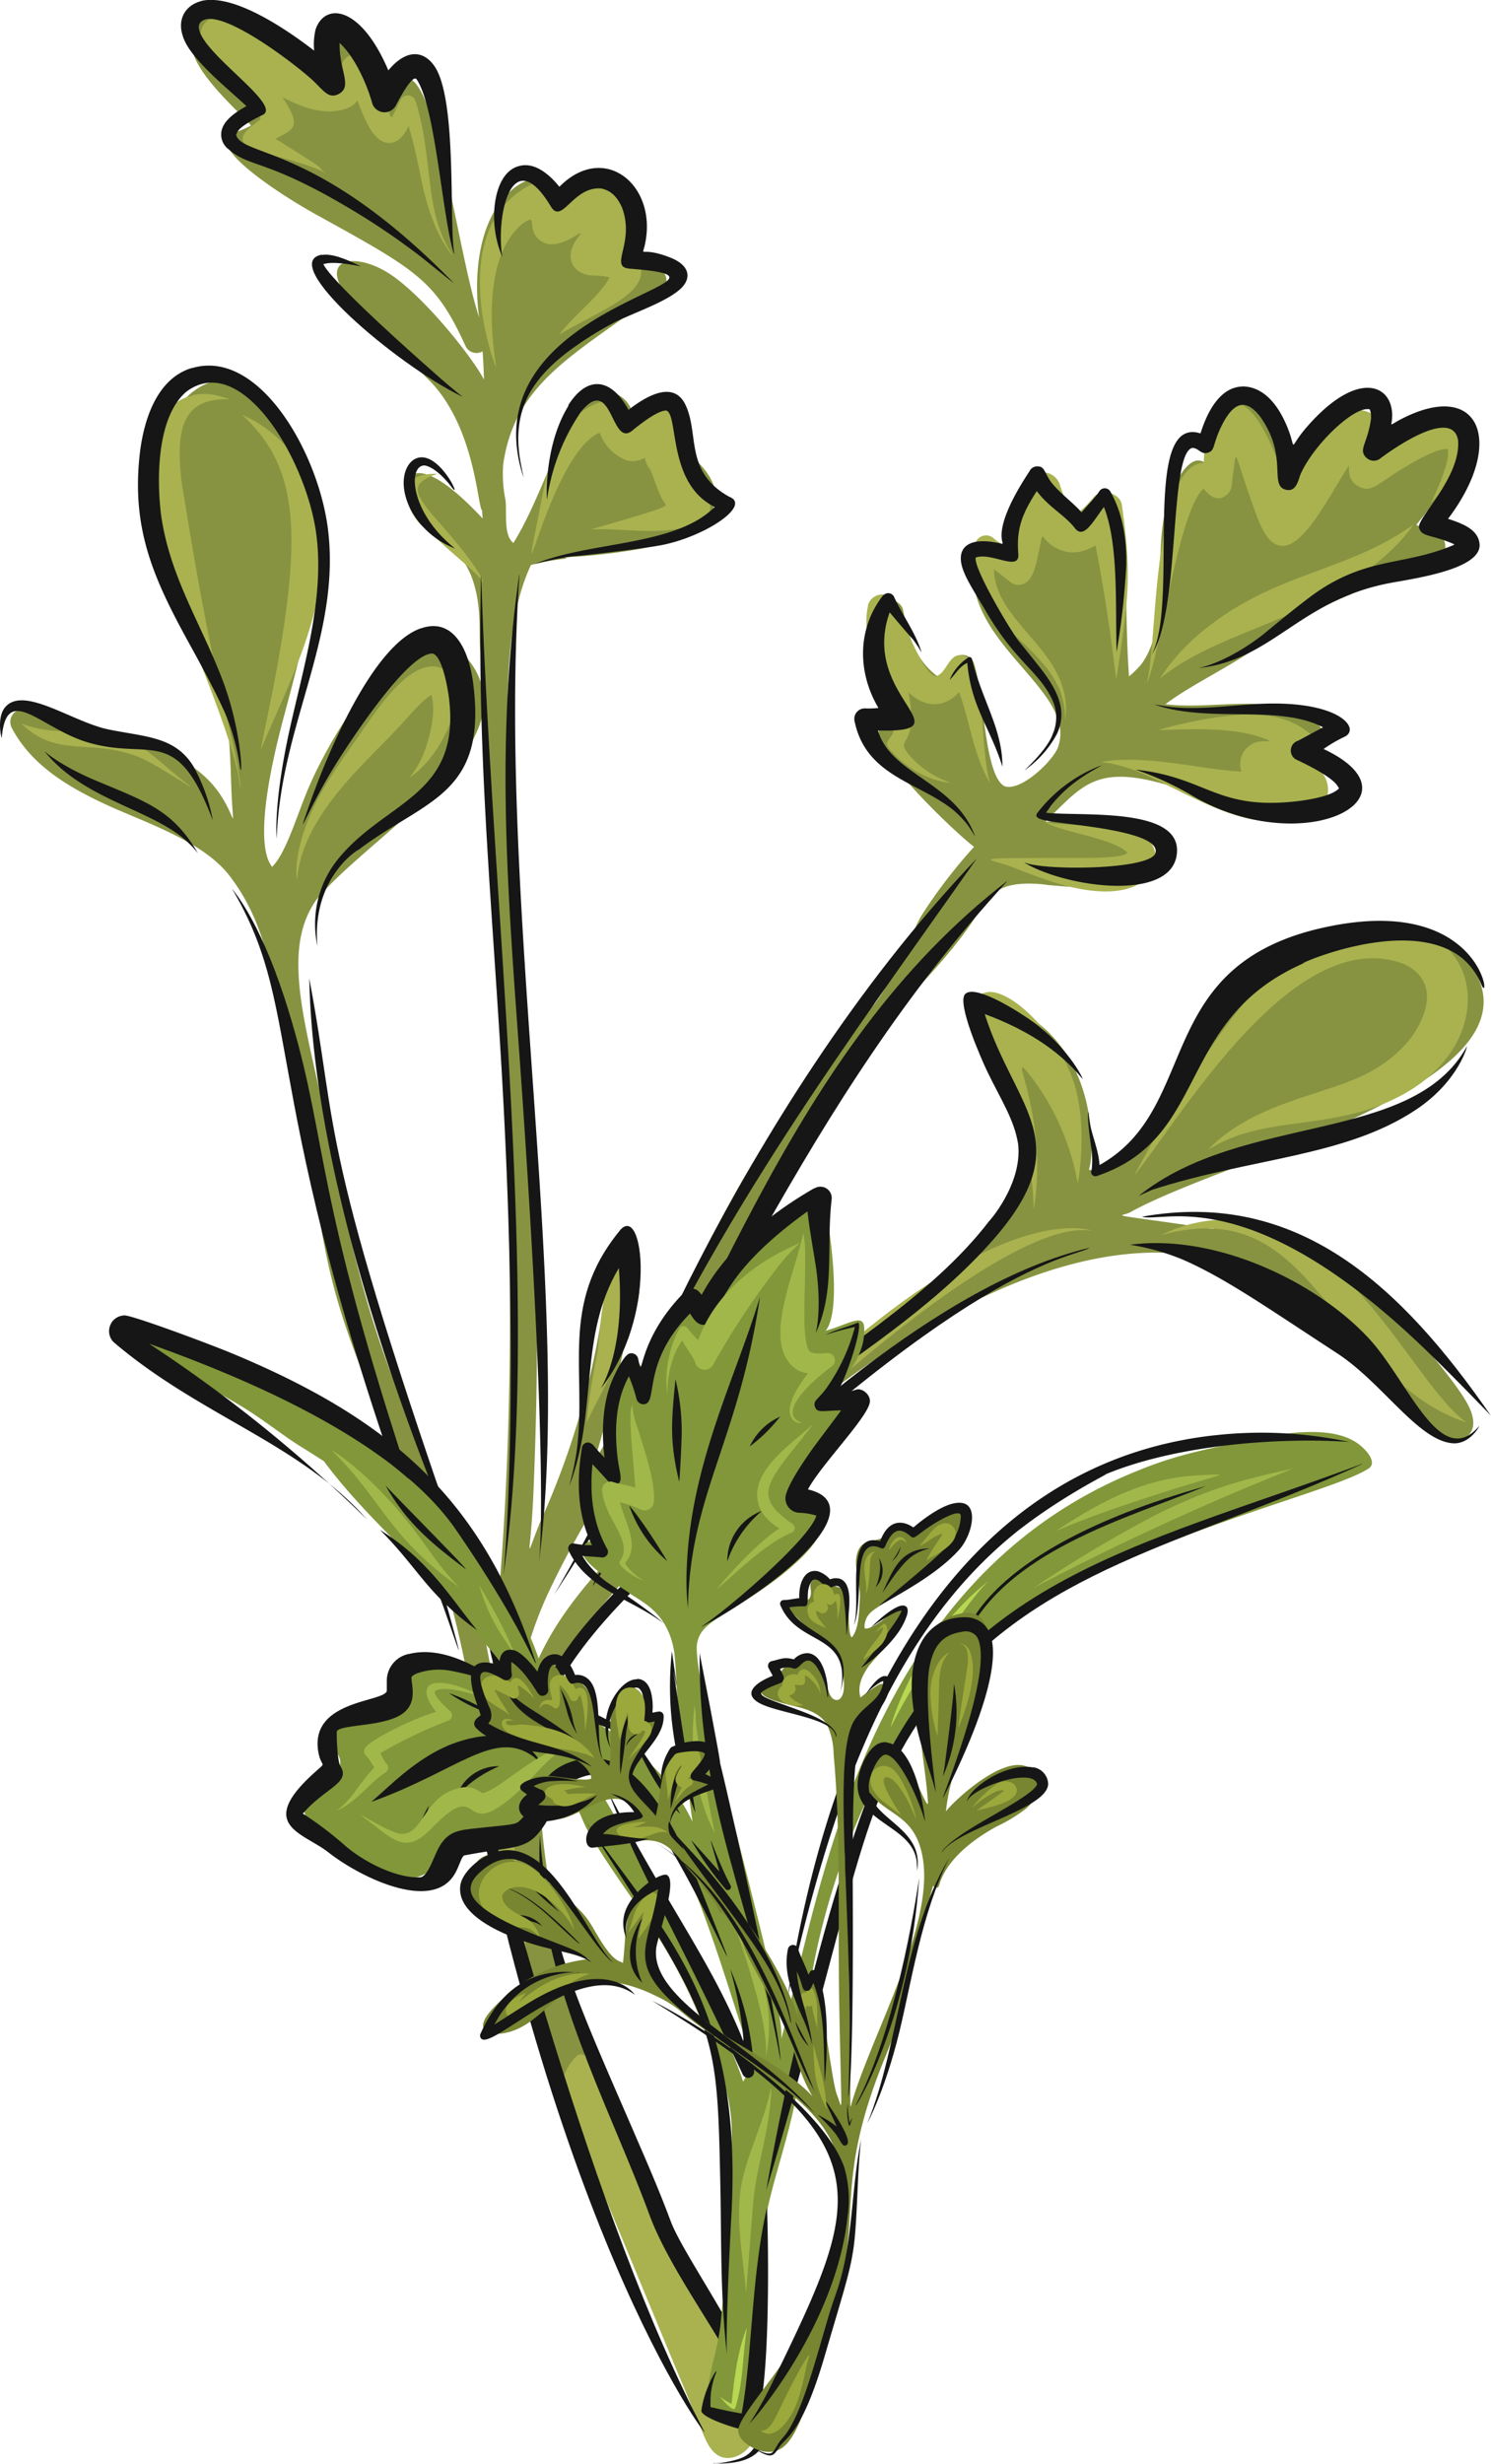 <svg id="Layer_1" data-name="Layer 1" xmlns="http://www.w3.org/2000/svg" viewBox="0 0 263 434.33"><defs><style>.cls-1{fill:#879340;}.cls-2{fill:#a9b24f;}.cls-3{fill:#161616;}.cls-4{fill:#81973a;}.cls-5{fill:#a2b749;}.cls-6{fill:#b8d752;}.cls-7{fill:#788531;}.cls-8{fill:#9ba83b;}</style></defs><path class="cls-1" d="M202.07,120.77h0Z" transform="translate(-117 -30.65)"/><path class="cls-1" d="M361.85,261.51c-20.22-15.28-32.56-14.47-30.69-14.19-20.26-3-16.5-2-14.73-3,18.1-10.05,77.84-23.83,58.44-45.57-10.23-11.34-35.64-.09-41.84,8.14-3.48,4.76-15.57,30-23,30-2.1,0,.21.87-.71-7.9-2.5-22.59-24.26-25-20.73-18.26,1.36,2.62,3.74,6.62,3.56,6.31,6.47,21.89,11.48,24-12,40.63C255.28,275.23,241.53,288,228,301.74c-12.94,13.28-20.17,23.6-20.35,42.7l-.08.18a67.81,67.81,0,0,1,7-34.95c5.09-10.55,11.7-20.27,17.08-30.66,9.47-18.27,18.28-37.24,30.27-54.06,8.2-11.43,14.25-17.15,18.61-21.94,12.93-14.24,7.82-13.28,13.61-15.93,3.11-1.22,8-.38,7.69-.4.32-.11,25.88,3.33,17.65-7.81-1.94-2.5-5.11-3-8.25-3.38-9.75-1-11.13,1.27-8.67-1.15,6.22-6.1,8.95-9.62,25-3.75,7.61,2.77,14.47,4.88,21.18.19,2.92-2-.65-4.28-3.36-6.64.33-.21.28-.54,3.07-1.85,4.41-1.65.86-5.39-4.43-6.81-6.46-1.74-14.68.17-21.45-.69,4.81-3.63,12.42-7.08,17.7-11.13l-.35.13a78.52,78.52,0,0,1,15.64-8.48h-.25c1.42-.48,2.83-1,4.22-1.62,12.34-5,12.58-5.26,12.39-7s-1.63-1.83-2.31-2.09c-.89-.42-2.08-1.09-2.78-1.43,2.41-3,8.06-9.71,7.88-13.82a4.5,4.5,0,0,0-5-4.09c-3.9.32-8,3.25-11.58,5.75l.14-.24c.38-3.87,1.28-7.84-1.74-7.84-1.29,0-5,1.85-8,6.33-.21.31-5.27,8.62-4.82,7.86-.82-3.33-2.85-15.48-7-15.48-3.28,0-5.51,9.78-6.19,12.52l0-.25c-.27-.92-.58-1.73-1.64-2-2.45-.78-4.84,4.22-5.7,6.64-3.23,9,.57,21.85-4.85,29.18a17.24,17.24,0,0,1-2.18,2.16c-1-13.19.35-31.75-4.06-31.75-1.44,0-2.27,1.65-2,1.34-1,1.15-2.47,2.29-3.45,3.24a25,25,0,0,1-3.47-5.52c-3-7.08-8.27,3-5.94,11.85a25,25,0,0,1-5.12-2.16,2.13,2.13,0,0,0-3.13,1.26c-3.5,15.65,18.63,24,14.56,34.45-1.3,2.71-6.57,7.54-9.31,6.67-3.59-1.8-3.59-16-5.42-21.62a2.13,2.13,0,0,0-4.1,0,24.53,24.53,0,0,1-1.2,3c-4.45-2.7-6.19-6.91-7.22-12.5a2.13,2.13,0,0,0-3.56-1c-1.87,1.87-.69,12.21,2.51,19.86-.65-.52-5.28.45-2.2,6.08,2.52,4.68,12.13,14,15.77,16.85a91.74,91.74,0,0,0-9.11,11.86c-1.51,2.37-2.15,5.14-3.54,7.58-1.54,2.68-3,5.83-4.91,8.26-1.58,2-3.75,3.61-5.4,5.6a191,191,0,0,0-14.06,19.18c-7.48,11.75-13.29,24.42-19.61,36.8q-4.95,9.7-10.36,19.15c1.64-5.8,10.67-35.1,4.15-35.1-2.63,0-2,2.72-2.66,8.3a139.87,139.87,0,0,1-10.92,37.15c-3,7.25-1.84,6.93-1.33-4.22,4-91-11.59-140.18-.41-164.25a44.62,44.62,0,0,1,6.36-1.15l-.42-.2a106.82,106.82,0,0,0,13.07-1.44c10.16-1.83,17.9-7.29,10.86-14.91-6.73-7.27-2.34-7.56-3.1-10.18a2.21,2.21,0,0,0-2.08-1.61,2.54,2.54,0,0,0-1.83.9c-1.06.76-3.27,1.91-3,1.75-2.47,1.27-1.06,1.21-2.35-1a4.84,4.84,0,0,0-3.86-2.64c-3.57,0-5.67,4-7.15,6.72-3.55,6.39-5.76,13.71-9.59,19.88-1.81-1.38-1.11-5.45-1.4-7.58a22.91,22.91,0,0,1-.4-6.29c1.74-12.16,9.66-17.58,19.71-24.75,9-6.34,9.09-6.44,9.09-7.7,0-2.45-4.22-3.54-6.64-3.89-3.23-.39-1.58,1-.15-3.49,2.35-7.17-3.37-12.62-10.8-6.57-.9-4-5.94-6.1-10.7-1-7.17,7.6-4.71,21.92-4.72,21.6-3.85-11.47-7.4-42.37-13-42.37-1.92,0-1.82,1.55-3.29,4a24.29,24.29,0,0,0-5.14-8.1c-1.41-1.33-4.11-2.88-5-2.88a2.18,2.18,0,0,0-2.1,2.75,12.07,12.07,0,0,1,.45,3.27c-3.76-4.23-10.59-11.62-16.19-11.62-3.63,0-7.16,2.79-6.42,7.38s7.63,10.59,10.43,13.65a13.69,13.69,0,0,1-2.59,1.1c-6.73,1.75,7.59,11,14,14.56,18.15,10,21.13,11.67,26.49,23.36a2.12,2.12,0,0,0,2.93.78c.13,1.72.22,3.51.24,5-1.5-3.15-9.89-14-16.24-18.39s-14-3.27-6.75,5.25c3.69,4.28,10.4,10.33,12.75,12.68,8.71,8.15,9.07,22.88,9.92,23.53,0,0,0,.3.1,1.42-14.63-15.74-15.83-4.32-11.08.9a23.52,23.52,0,0,0,3.61,2.82c2.56,1.81,3.84,2.73,5.42,6.3,2.61,6.65.7,13.25,2.22,14.83-.63,10.08,1.26,4.34-3.05-.35-9.35-10.19-23.74,12.49-28.48,24.54-1.81,4.6-3.61,10.28-5.81,12.38,0-.48-4.26-2.86,2.18-26.8,2.5-9.31,4.79-17.89,5.47-26.95,1.62-22.42-13.58-41.2-24.31-27.24-3.1,4.13-5.13,10.84-4.64,17.48.82,10,6.42,18.43,10.3,27.43,3.25,7.91,3.49,12.18,3.79,20.88.33,10.51,1.23,6.51-2.57,1.51-7.15-9.19-19.68-7.95-29.13-11.71-3.6-1.62-3.79-2.45-4.93-2.45a2.28,2.28,0,0,0-2,3.43c3.4,6.37,9.57,10.13,16.14,13.22,6.75,3.18,17.41,6.48,22.21,12.74,8,10.41,7.69,22.1,10.56,34.23,8.11,34.21,3.49,32.87,19,67.71,20.2,45.22,9.86,63.43,29.31,110.8.43,1.05,1.16,3.13,3.15,2.49,2.67-.7,1.64-2.84-1.11-14.87C205.79,330.43,212,323.29,241,295.3c21.42-20.77,56.54-47.52,86.19-43.41,20.31,2.7,31.74,23.75,41.93,30.77,5.36,3.84,10.08,1.08,6.51-4.92C373.36,273.73,365.14,264,361.85,261.51ZM203.68,325.38c-7.05-39.55-18.23-39.84-27.53-89.23-4-21.7-10.4-36.78-3.41-46.79,7.32-9.1,28-21.67,29.52-33.66C200.86,173.21,212.35,247.49,203.68,325.38Z" transform="translate(-117 -30.65)"/><path class="cls-2" d="M151,100.37c-11.83,2.63-7.48,25.42-2.33,38.19,1.45,3.55,9.5,22.44,10.53,29.77.44,3.09.53-.2-2.1-10.79-4.93-19.66-8.55-46-7.82-40.09-.63-4.82-1.53-11.82,2-14.78l-.06,0c.31-.13,1.83-1.81,6.32-1.63-1.78-.55-3.73-1.34-6.52-.72Z" transform="translate(-117 -30.65)"/><path class="cls-2" d="M159.72,103.8c10.18,9.31,10.57,21.38,5.5,48-.08.39-2.42,11.84-2.26,11.1,6.24-14.68,14.81-30.34,9-45.91a22.52,22.52,0,0,0-12.28-13.23Z" transform="translate(-117 -30.65)"/><path class="cls-2" d="M120.83,158.29c6.45,6.12,12,2.39,20.79,5.87,3.42,1.49,9.64,5.8,9,5.13-5.32-4-7.34-6.76-11.94-8.63-5.84-2.37-10.88.21-17.8-2.42h0s0,0,0,0Z" transform="translate(-117 -30.65)"/><path class="cls-2" d="M193.07,148.15c-5.13.28-10.19,8.57-13.71,13.54-1.8,2.56-3.61,5.12-5.19,7.83-6.1,10.48-4.78,16.74-4.78,16.12.86-9.28,8.36-17.09,15-23.74,4.63-4.66,6.68-7.58,8.7-8.74,1.31,4.35-1.84,11.44-1.34,10.29a19.24,19.24,0,0,1-2.51,4.33c.3-.31,4.38-2.68,7.19-9.68,2.68-6.69-.2-10.13-3.36-9.95Z" transform="translate(-117 -30.65)"/><path class="cls-2" d="M189,116.5c-2,5.45,11.66,13.85,13.12,16.77.13.25.4-.67-3.68-5.81-4.76-6-8.92-9.29-7.45-11.49,1.18-1.39,3.59-1.8,3-1.8-2.13,0-4.29.33-5,2.33Z" transform="translate(-117 -30.65)"/><path class="cls-2" d="M222.1,101.82c-6.56,2.85-8.11,9.47-9.57,16.92-5,25.5,1.31-7.93,10.12-11.75.2-.08.07-.17.46.74a8.2,8.2,0,0,0,4.49,4.1,4.33,4.33,0,0,0,3.17-.48,3.82,3.82,0,0,0,.87,2c.37.6,1.12,3.06,1.89,4.72.93,2,1.5,1.46-.17,2.23-2.1.86-13.63,4.07-12.05,3.67,7.14-.24,12.8,1.45,19.47-1.34a3,3,0,0,0,.61-4.71c-1.84-2-1.38-5.16-2.83-8.18.21-8.52-6.27-10.23-10.48-5.53-1.35-2.2-2.66-3.83-6-2.37Z" transform="translate(-117 -30.65)"/><path class="cls-2" d="M211.44,62.8c-16.77,7.63-6.9,33.19-6.9,32.59-.16-.92-.34-2.26-.3-2-1-7.58-1-18.39,4.89-23.26,3.21-2.29.23,1.21,3.52,3.15,3.13,1.84,7.85-2.88,6.63-1.2-3.55,4.33-.59,7,2,7.12a18.45,18.45,0,0,1,3.24.32c-1.6,3.23-5.89,6.25-8.9,10.11,8.83-5.09,16.54-7.55,14-13.32a5.74,5.74,0,0,0-2-2.23c4.5-7.31-2.82-14.27-11.75-9.71a3.07,3.07,0,0,0-4.46-1.62Z" transform="translate(-117 -30.65)"/><path class="cls-2" d="M154,34c-3.82,2.29-.12,8.23,3,11.5,6.52,6.92,6.9,5.39,4.9,7-6.95,5.16,4.84,4.74,12.61,8.69-2.53-1.81,2.28.85-8.9-6.06,3-1.7,4.88-1.87,1.19-7.36,3.17,1.67,6.75,3.06,10.26,2.31,4.76-1,1.5-4.13,4.72,2.35,2.34,4.76,5.59,4.22,7.28.47,1.17,3.55,1.76,7.27,2.58,10.91,2,8.76,5.38,12.15,5.15,11.75A21.25,21.25,0,0,1,195,72.18c-2.84-6.57-1.94-15-4.69-23.67a1.43,1.43,0,0,0-2.61-.34c-2.26,4.33-1.31,4.45-3.13-1.6-.54-1.82-1.41-4.33-2.79-5.63a2.76,2.76,0,0,0-4.55,1.2c-1.38,4.57-4.38,1.27-16.15-6.08-2.66-1.66-5.07-3.18-7-2Z" transform="translate(-117 -30.65)"/><path class="cls-2" d="M270.13,137.36c-1.93,8.56,6.1,17.74,4.34,22.64-.46.94-1.56,1.49-.66,2.59,4.88,5.9,11.49,6.2,10.77,6a16.57,16.57,0,0,1-7.49-5.18c-2.16-2.8,2.06-1.11.15-10.71,3.11,2.95,6.57,2.63,8.95-.05,1.92,5.34,2.52,11.14,5.46,16.09,0,0,.05,0,0,0-2-6.65-.68-21.43-4.68-22.51-2.6-.73-2.89,3.12-4.91,3.64-2.31-.32-6-10.39-6.9-12.52a2.64,2.64,0,0,0-5.07,0Z" transform="translate(-117 -30.65)"/><path class="cls-2" d="M298.31,115.43c-2.22,3.49-3,7.59-3.59,11.67a11.79,11.79,0,0,1-2.38-1.49,2,2,0,0,0-3.33.88c-1.6,11.89,6.91,14.66,12.68,22a17.72,17.72,0,0,1,2.19,3.65,14.37,14.37,0,0,1,1,5.47,12.15,12.15,0,0,0-.33-5.4c-2.17-8.18-12.11-13.1-12.22-21.17,3.06,2.14,3.26,3.08,5,2.61,2.07-.58,2.46-3.79,3.2-7.15.63-2.83-.15-.21,3.81,1.21,3.27,1.15,5.87-1.13,5.93-.81,1.14,6,2.29,12.55,3.62,23.57,2.35-14.94,2.67-18.83,1-30.81-.29-2.05-3.58-3.05-5-1.33-2.49,3-3.72,3.23-3.41,3.06-1-1-2.09-3.88-2.49-5.17a3.13,3.13,0,0,0-5.71-.75Z" transform="translate(-117 -30.65)"/><path class="cls-2" d="M333.34,101.87c-3.26,1.28-3.85,5.52-4,10.37-7.66.21-8.33,23.74-9.25,33.36-.48,4.84-.9,5.72-.72,5.35,2.27-5,5.45-30.07,9.91-34.15.31.29,2.18,3,4.29.91.72-.72.68-1.51.85-2.88.85-6-.09-4.92,4.3,6.87,4.81,13.08,11.55-1.84,16.22-9,0,1.12-.08,2.66,1.58,3.63,2.41,1.41,3.39-.44,8.42-3.4,1.75-1,5.37-3.24,7.42-3.12.69,2.43-3.41,10.38-3,9.55a51.85,51.85,0,0,0,4.17-4.94c5.16-7.21.25-11.88-12.23-6.14-.56-5-3.94-6.27-7.18-4.63s-7.92,9.4-10,12.78C342,111,338.5,99.89,333.34,101.87Z" transform="translate(-117 -30.65)"/><path class="cls-2" d="M366.18,123.22c-12,8.56-24.89,8.25-37.85,19.37a35.85,35.85,0,0,0-6.77,7.72c.32-.27,1.2-.95.88-.71,8.31-6.24,18.78-8.32,29.7-14.48,10.62-6,14.41-12.27,14.05-11.91Z" transform="translate(-117 -30.65)"/><path class="cls-2" d="M335.65,156.69c-5.92.26-14.81,2.67-14.14,2.67,6.19-.22,13.47-.53,18.85,1.61.42.19,1.15.44-.59.36a4,4,0,0,0-3.78,5.34c-4.92-.27-9.3-1.28-15.11-1.84-6.86-.66-10,.23-9.49.19,5,.57,9,2.83,13.65,5.11,8,3.94,15.76,7.51,23.9,3.75,2.85-1.33,3.31-6.12,0-8.08-1-.57.24-.1.76-2a3.05,3.05,0,0,0-.78-3c-3.57-3.61-8.21-4.4-13.27-4.16Z" transform="translate(-117 -30.65)"/><path class="cls-2" d="M301.21,175.4c2,1.83,12.13,2.88,14.71,5.61-.4.06.06.84-7.51.88-22.82,0-16.92,0-12.68,1.68,2,.79,4.1,1.6,6.19,2.3,18.38,6.17,21.34-4.11,17.39-7.39-2.34-1.94-6.91-2.14-11.17-2.32-3.7-.18-5.44-.34-5.12-.32a8.12,8.12,0,0,1-1.81-.44Z" transform="translate(-117 -30.65)"/><path class="cls-2" d="M290.13,205.89c-4.52,2.65,3.82,13.65,7.37,25.6,2.15,7.25,1.68,13,1.89,12.16,2.69-17.39-5.47-29.47-.47-23.13a43.48,43.48,0,0,1,8.17,18.68c.07.31,2-10.5-.92-18.44-3-8.39-12.14-17.15-16-14.87Z" transform="translate(-117 -30.65)"/><path class="cls-2" d="M355,194.62a32.43,32.43,0,0,0-12.81,6.91c-11,9.12-25.3,36.69-25.12,36.37,8.54-10.74,28.38-44.54,47.55-37.32,5.58,2.6,4.9,8,1.2,13.13-6.12,7.51-13.6,8.16-23.4,11.93-9.06,3.5-12.58,8-12.2,7.67,10-6.43,22-2.91,34.41-9.8,18.66-10.36,13.31-34.35-9.63-28.89Z" transform="translate(-117 -30.65)"/><path class="cls-2" d="M328.41,246.13a25.16,25.16,0,0,0-6.58,2.25c23.71-6.47,27.47,15.34,44.76,28.2a32.22,32.22,0,0,0,9.15,4.87c-10.13-7.06-22.82-40.11-47.33-35.32Z" transform="translate(-117 -30.65)"/><path class="cls-2" d="M225.06,254.31c-2.31,5.73-2.26,12.74-2.73,15.09-1.74,8.57-1.88,12.65-1.8,12,2.09-4.89,11.57-20.31,8.76-27.11a2.2,2.2,0,0,0-4.23,0Z" transform="translate(-117 -30.65)"/><path class="cls-2" d="M303,247.37c-22.84,3.36-54.25,35-68.49,55.07-3.77,5.33-4.6,7.43-4.41,7.09,8.49-13.21,61.39-64.25,79.07-61.95h0c1.19.24-1.49-.87-6.16-.2Z" transform="translate(-117 -30.65)"/><path class="cls-2" d="M201.23,332.89c2.42,19.93,2.64,28.51,9.11,48.75-1.61-21.87-2.3-29.32-9.11-48.75Z" transform="translate(-117 -30.65)"/><path class="cls-2" d="M223.17,398.36c-.84-1.57-1.74-3.11-2.64-4.68a1.59,1.59,0,0,0-.85-.86c-.53-.14-1,.29-1.39.71-5.45,6.54.42,12,2.8,18.1,1.46,3.75,3.08,7.43,4.61,11.14q4.78,11.52,9.55,23.05L241,459.65c.64,1.55,1.41,3.23,2.92,4,2.17,1,4.86-.52,5.91-2.69,1.85-3.82.9-9.65-1-13.26-1.69-3.21-4.24-5.87-6.58-8.64-8.93-10.57-12.06-23.35-16.95-36.13A43.45,43.45,0,0,0,223.17,398.36Z" transform="translate(-117 -30.65)"/><path class="cls-3" d="M191.27,141.4c-8.46,2.87-16.41,21.91-19.4,30.28-3.14,8.91-.81,2.15,3.94-5.63,2.45-4,13.07-20.35,17.5-20.19,1.69.43,2.62,5.92,2.86,7.65,2.28,17.65-11.32,18.23-19.69,28.77A18.18,18.18,0,0,0,173,197.44c-1.11-12.2,7.48-17.26,7.21-16.95,11.73-8.94,22.94-9.55,20.21-29.71-.81-5.8-3.54-11.26-9.1-9.38Z" transform="translate(-117 -30.65)"/><path class="cls-3" d="M150.87,95.51c-6.37,1.9-8.73,9.57-9.32,16.17-1.19,12.72,2.72,21.33,8.89,32.53,5.43,9.81,6.36,12.51,6,11.57a37.3,37.3,0,0,1,2.82,9.67c.54,4,.69-5.35-3.09-15.14-3.87-10.05-9.21-18-10.76-28.89-.83-6.7-.66-17.43,4.51-21.76,9.73-7.14,21,11.92,22.83,24.86v0c1.52,10.85-1.8,22.24-4.33,33.27-3.37,14.58-2.6,21.11-2.6,20.56.67-19.83,11.26-35.29,9.06-54.15-1.6-13.67-12.21-32.19-24-28.66Z" transform="translate(-117 -30.65)"/><path class="cls-3" d="M117.84,155.41c-1.5,1.93-.53,5.67-.53,5.3.84-9.83,6.86-1.65,15.16.81,11.18,3.32,15.63-3.38,22.08,13.79a31.54,31.54,0,0,0-3.39-9.49c-3.26-5.39-8.51-5.23-15.13-6.6-6.41-1.37-15-7.83-18.19-3.81Z" transform="translate(-117 -30.65)"/><path class="cls-3" d="M124.91,163.16c6.38,7.94,17.26,9.88,23.77,14.75l0,0a18.28,18.28,0,0,1,3.26,3.19c-4.46-7.65-9-9.05-18.17-12.9-6.66-2.83-9.13-5.32-8.82-5.06,0,0,0,0,0,0Z" transform="translate(-117 -30.65)"/><path class="cls-3" d="M157.93,187.34c13.64,22.9,3.36,36.53,36.29,123.88,2.72,7.21,5.24,15.66,2.53,5.84-3.28-11.92-6.45-22-10-33.11-15-47-12-54-19.6-77.48-4.54-13.88-9-18.81-9.21-19.13Z" transform="translate(-117 -30.65)"/><path class="cls-3" d="M171.55,203.13c1,49.39,32.42,113.82,28.17,105.33-27.05-77.13-22.83-77.06-28.17-105.33Z" transform="translate(-117 -30.65)"/><path class="cls-3" d="M201.84,132.29c-.63,29,1.39,51.09,3.28,81,4.07,64.21.55,96.26.7,95h0c6.85-47.4-2.16-118.24-3.93-176l0,0a0,0,0,0,0,0,0Z" transform="translate(-117 -30.65)"/><path class="cls-3" d="M208.58,132c-3.83,26.93-2.41,50.76-.43,78.08,6.35,86.49,3.7,96.71,3.93,95.8,6.06-46.47-7.5-116-3.45-173.87a0,0,0,0,0,0,0,0,0,0,0,0,0,0Z" transform="translate(-117 -30.65)"/><path class="cls-3" d="M217.3,102.14c-4.58,7.36-3.81,17.37-3.81,16.53a36.54,36.54,0,0,1,6-15.44c5.55-6.77,5.23,6.36,9,3.36,1.22-1,4.5-3.62,6.05-3.57,2.19.8.19,12.89,8.53,17-7,7-22.05,6-31.77,10.07a52.11,52.11,0,0,1,7.09-1.42c-.68.17,12-1.27,15.35-1.93,7.71-1.53,15.86-7,11.89-8.52-8-4.44-5.2-11.1-7.77-16.31-2-4-6.45-1.78-10,1-3-5.58-7.22-6.24-10.65-.78Z" transform="translate(-117 -30.65)"/><path class="cls-3" d="M190,111.68c-1.63,1-2.86,4.44-.42,9.07a15.2,15.2,0,0,0,7.7,6.61c-8.1-6.44-8.35-14.83-5.33-14.65,2.4.47,5,4.22,4.78,3.9,1.92,2.51-2.67-7.44-6.73-4.93Z" transform="translate(-117 -30.65)"/><path class="cls-3" d="M208.28,60c-2.92,1-3.95,4.8-4.11,7.94a18.32,18.32,0,0,0,1.43,8c-1.18-7.31,1.68-20.32,8.54-8.93,2,3.38,3.88-3.55,8.89-3.13,1.85.36,2.89,1.61,3.67,3.32,2.41,6.37-2.48,10.56,1.44,10.82,25.69,2-29.09,5.63-18.79,36.82.09.36-.5-2.35-.71-3.83-1.09-8,2-13.25,8.18-18.08a61.29,61.29,0,0,1,9-5.67c4.14-1.9,8.93-3.56,11.27-5.74,1.87-1.77,1.7-4.09-1.93-5.49-5.72-2.23-4.86.58-4.27-2.95,1.76-10.09-7.46-17.36-15.22-9.5-1.85-2.31-4.59-4.56-7.38-3.57Z" transform="translate(-117 -30.65)"/><path class="cls-3" d="M173.77,75.55c-7.9,1.38,12.94,19.28,24.71,25,.38.19-.87-.6-5.09-4.35-21.16-18.69-19.41-19.42-19.22-19,1.88-.68,7.31.61,6.47.4-1.83-.9-4.88-2.36-6.87-2Z" transform="translate(-117 -30.65)"/><path class="cls-3" d="M152.44,30.86c-2.69.7-4.59,3.31-2.83,7.07,1.15,2.45,4.19,5.38,6.18,7.2,1.07,1,4,3.57,4.68,4.23-1.44.79-3.35,2-4.09,3.51a3.24,3.24,0,0,0,1,4.14c3.74,3.29,6.75,1.56,22.54,11.14a124.51,124.51,0,0,1,11.56,7.95c.32.25,5.88,4.77,5.56,4.45C173.1,56,159.64,58.34,158.64,54.4c.31-.26-.41-1,4.69-3.49,3.79-1.82-12.48-11.93-11.18-16,2.25-4.05,16,6.31,19.75,9.66,2.11,1.88,3,3.71,4.95,2.59,2.34-1.36-.06-4.15.06-8.94,2.66,2.48,4.74,7.08,5.73,10.57a2.27,2.27,0,0,0,4.14.54c.54-1,2.93-5.63,3.69-4.72,2.66,3.85,3.93,16.66,5.39,25.26.88,5.22,1.35,5.77,1.29,5.51-1-5,.58-27.18-3.53-33.09-1.81-2.62-4.82-3.2-8.12.77-4.9-11.53-11.23-12-12.84-7.2a11.42,11.42,0,0,0-.24,3.72c-4.71-3.62-14.21-10.2-20-8.74Z" transform="translate(-117 -30.65)"/><path class="cls-3" d="M226.3,247.62c-10.73,13.09-5.7,24.76-7.58,38.87h0c-.56,3.79-1.45,6.36-1.23,5.91,5-13,1.5-26.16,8.67-38.21,1.22,15.24-3.49,21.74-3.34,21.42,10.29-12.62,7.72-33.25,3.48-28Z" transform="translate(-117 -30.65)"/><path class="cls-3" d="M294.61,186c-38.66,29.92-51.89,77.55-79.84,125.74,27.77-42.28,43.84-86.5,79.87-125.71,0,0,0,0,0,0Z" transform="translate(-117 -30.65)"/><path class="cls-3" d="M289.29,182c-43.14,45.13-66,109-63.53,103.06,18.07-40.59,40.41-70.17,63.53-103.06Z" transform="translate(-117 -30.65)"/><path class="cls-3" d="M272.8,135.56c-4.71,6-4.5,13.76-.85,19.89a16,16,0,0,1-2.4.08,1.85,1.85,0,0,0-1.79,2.35c2,9.44,10.95,10.63,17,15.26a.19.19,0,0,1-.07-.06,17.25,17.25,0,0,1,2.86,2.83c.6.75,1.46,2.28,1.43,2.13-3.5-9.56-14.82-10.78-17.12-18.61,15.88.38-3.25-5.94,2.07-20.83.26.32,4.22,5,4,4.63,1.31,1.73,1.68,2.68,1.59,2.31-1.08-3.48-3.37-6.44-4.85-9.75a1.15,1.15,0,0,0-1.81-.23Z" transform="translate(-117 -30.65)"/><path class="cls-3" d="M287.8,146.56a8.64,8.64,0,0,0-3.3,3.95c1.26-1.25,1.67-2.31,3.12-3h0c.7,7.86,4,11.28,6.2,18.3a19.53,19.53,0,0,0-.62-4.88c-1-4.26-3.48-8.79-4.76-14.12a.45.45,0,0,0-.65-.27Z" transform="translate(-117 -30.65)"/><path class="cls-3" d="M298.67,113.61c-9.14,13.76-2.07,13.31-6.33,12.62-5.16-.82-6.49,1.48-5.61,4.42.64,2.12,2.27,4.51,4.06,7.56,5.27,9.15,9.55,10.8,11.87,15.91a7.3,7.3,0,0,1,0,6c-.7,2.06-3.41,4.9-5,6.36a18.39,18.39,0,0,0,5.78-6.46c1.83-3.91.2-7.4-2.37-10.87-.85-1.14-4.55-5.72-4.25-5.32-1.76-2.25-8.2-13.21-7.71-14.89v0c2.78-1,7.76,2.57,7.51-.62-.37-4.59.75-7.19,3.26-11.1,2.14,2.86,4.73,4.08,6.64,6.43,1.59,2.26,3.26-1.06,5.2-3.62,2.61,6.55,2,17.18,2.24,25.55a134.88,134.88,0,0,0,1.71-15.31c.1-6-1.14-10-2.83-13a1.14,1.14,0,0,0-1.94,0c-.63,1-2,2.37-3.12,3.7-1.64-1.85-3.64-3.18-5.35-5.3-1.29-1.78-1.1-2.81-2.48-2.81a1.52,1.52,0,0,0-1.3.75Z" transform="translate(-117 -30.65)"/><path class="cls-3" d="M336.2,98.79c-4,.06-6.26,4.48-7.44,8.26-10.63-3.3-3.66,29.69-8.6,39,0,0,0,.06,0,0,5.09-7.64,3-35.37,7.14-36.44,1.15,0,1.49,1.21,2.71.86s.89-1.07,2-3.74c2.62-6,5-5.52,7.26-2.66,5,7,1.56,12.08,4.46,12.89,1.93.54,2.25-1.64,2.69-2.74,2.33-5.25,9.59-12.15,12.21-11.39a4.06,4.06,0,0,1,.15,2c-.63,4.09-2.2,5.09-.8,6.48a1.9,1.9,0,0,0,2.3.3c4.28-3.22,13-8.63,13.91-3.35.52,6.56-7.34,13.78-6.88,15.41s1.83,1.15,5.61,2.67c.77.34.8.26,0,.59-8.25,3.36-14.43,2-23.18,7.78-3.05,2-11.37,9-9.93,7.79-6.81,5.28-11.78,6-11.46,5.93,13.27-1.38,17.84-12.14,34.27-15.08,4.59-.83,15.77-2.48,15.36-6.81-.23-2.52-2.91-3.57-5.56-4.43,10.07-13.28,5.73-24.47-7.72-17.85-2.78,1.36-2.27,1.71-2.16.26.5-5.93-5.81-9.16-15,1.37-3.56,4.09-1.61,4.36-3.61-.29-3.19-7.43-7.49-6.69-7.81-6.86Z" transform="translate(-117 -30.65)"/><path class="cls-3" d="M339.48,154.72c-5.52.24-11.05,1.19-16.58.49h0c-.49-.07-2.66-.46-2.19-.34,9.49,3.31,21.84-.11,29.66,4L346,161.22a1.81,1.81,0,0,0-.44,3.29c7.67,3.61,7.32,4.87,7.64,5.1-1.17,1.35-5.17,2-6.94,2.23-14.67,1.83-16.22-4.18-29-5.52a53.13,53.13,0,0,1,10.41,4.82c19.61,11.14,40.78,0,22.8-8.45a25.32,25.32,0,0,1,3.53-2.08c3.2-1.27-.37-6.49-14.51-5.89Z" transform="translate(-117 -30.65)"/><path class="cls-3" d="M311.24,165.59A25.62,25.62,0,0,0,300,173.93c-.86,1.08,1.3,1.34,2.78,1.59,4.26.66,19.35,1.82,18,5.62-1.36,2.88-19.6,3-23,1.58h0l-.09,0c7.3,4.43,26.81,7.18,26.93-2.13.08-7.68-17-6-23.12-6.66.21-.31.94-1.28.69-1,3.45-4.5,7.65-6.41,9.08-7.34Z" transform="translate(-117 -30.65)"/><path class="cls-3" d="M287.25,205.88c-1.54,1.57,2.9,11.57,3.84,13.54,2.34,4.89,4.82,8.56,5.5,12.92.8,7.16-5.34,13.87-5.08,13.53-10.26,13.41-27.27,23.42-43.44,35.78-23,17.57-27.41,30.23-26.3,28.33,15.8-24.73,49.36-37.64,69.47-59.72,16.56-18.14,4.92-23.72-.54-40.84,6.61,2.44,12.81,6,17.22,11.4.34.33-2.08-4.82-7.84-9.38-2.19-1.73-10.92-7.47-12.83-5.56Z" transform="translate(-117 -30.65)"/><path class="cls-3" d="M352.33,193.79c-32.7,6.12-23,32-41.38,42.24-.22-3.29-1.86-6.14-1.92-9.27,0-.1-.47-.24.47,6.33a14.86,14.86,0,0,1,.1,3.38q0,.3-.12.6a.76.76,0,0,0,.92.92c20.25-6.75,13.73-27.82,37-37.73-4.42,1.77,16.95-8.65,27.23-.92a12,12,0,0,1,3.69,4.92c1.72,4.08.35-15.4-26-10.47Z" transform="translate(-117 -30.65)"/><path class="cls-3" d="M375.73,215.14c-9.54,17.31-39.45,11.59-57.83,26.3-.09.09,1.24-.57,2.38-1.06,17.54-5.66,34-5.77,46.51-14.12,7.58-5.06,9.14-11.46,8.95-11.13Z" transform="translate(-117 -30.65)"/><path class="cls-3" d="M368.22,268.36c5.89,5.67,12.17,12.28,11.76,11.85-15.78-22.78-34-40-61.56-35.07C322.19,246.29,337.42,238.76,368.22,268.36Z" transform="translate(-117 -30.65)"/><path class="cls-3" d="M316.44,250.1a41,41,0,0,1,9.3,2.65c7.39,3.24,14.58,8.29,27,16.39,8.05,5.19,14.36,15.45,20.49,15.94,3.11.25,4.94-3.31,4.66-3-6.8,7.81-12.27-7.48-19.16-15.18-8.95-9.9-26.8-18.81-42.32-16.83Z" transform="translate(-117 -30.65)"/><path class="cls-3" d="M309.21,250.61C282.59,256.91,253.77,284,234,303c-15.17,14.57-26.94,25.51-24,48,0,0,.06,0,.06,0-.71-17.67,7.51-29.05,20.42-41.78,57.37-56.69,75.56-56.63,78.72-58.6Z" transform="translate(-117 -30.65)"/><path class="cls-3" d="M196.29,323.47c16.91,100,45.7,137.28,45,135.94-19.72-37.33-36.35-101.08-45-135.94Z" transform="translate(-117 -30.65)"/><path class="cls-3" d="M212.24,354.08c-1.34,23.17,11.89,46.85,19.31,67,4.84,13.2,20.29,30.6,19.14,39.3a4.65,4.65,0,0,1-3,3.61c-1.42.58-4.61,1.12-4.84.81a0,0,0,1,0,0,0l0,.1c23,1.08-2.42-30.9-7.25-41.95-.5-1.13-1.37-4-6-14.61C219.55,385,213.55,373,212.24,354.08Z" transform="translate(-117 -30.65)"/><path class="cls-3" d="M202.74,312c-.37,11.69,3.26,17.12,3.63,14.58a45.48,45.48,0,0,0,0-12.55c0-.32-.19,3.92-1,9.91a51.94,51.94,0,0,1-2.61-12l0,0Z" transform="translate(-117 -30.65)"/><path class="cls-4" d="M355.85,284.7c-5.27-3.1-15-1-21,.34-4.87,1.08-10.48,2.11-17.08,4.84C270,308.94,261.81,363.21,255,389.38l-.2.73c.94-6.88-15.8-61.53-14.86-69.65.44-2.54,2.08-3.55,5.22-5.55,4.55-2.9,8.75-5.42,12.95-9.41,8.24-7.85,2.76-12.65-.69-11.08l.22-.15a51.4,51.4,0,0,1,6.78-11.62l-.18,0,.5-.41c.61-.71,1.15-1.34,1.7-1.91a1.24,1.24,0,0,0-.86-2.09c-.27,0-.11.08-1.1.26-.74.08-2.45.11-2.28.1s.21-.14.3-.29c2.25-3.93,7.31-7.83,6.93-13.71-.22-2.36-2.48-.64-6.79.66,3.15-4,.27-20,0-22.11a1.32,1.32,0,0,0-.63-1.16,1.54,1.54,0,0,0-.8-.3c-2.28,0-11.57,8-18.34,20.63v-.36A6.64,6.64,0,0,1,242,260a1.32,1.32,0,0,0-1.16-.9c-1.2,0-3.53,3.18-4.17,4.2-2.4,3.74-3.52,9.18-5,13.24l.06-.32a40.46,40.46,0,0,0-1.86-5,1.19,1.19,0,0,0-2.09,0c-2.78,5.93-4.28,12.16-2.81,18.53l-.06-.2c-2.91-1.8-2.54-1.92-3.15-1.92a1.28,1.28,0,0,0-1.16.9c-1,4.81.34,9.18,2.22,13.8-.18-.37-3.69-.2-3,2.26.46,2,6.17,5.54,7.95,6.71,1.78,1.52,7,3.14,8.15,10.56.19,1.24.3,3.64.36,4.92.37,7.46,2.89,25.18,2.87,25-5.26-11.07-16.5-18.22-27.87-22.93-1.79-3.48-1.62-2.2-.66-2.72a1.13,1.13,0,0,0,2.11-.79C207,305,185.53,285.51,169,278c-7.76-3.55-15.44-7.26-23.14-10.92a3.24,3.24,0,0,0-1.88-.45c-.64.12-1.2.85-.9,1.43,5.16,4.47,10.9,7.09,16.64,10.58,3.34,2,7.1,5,10.12,6.89,1.6,1,3,1.87,4.3,2.72,5.52,7.44,12.4,13.77,18.71,20.35,7.22,9.74,11.29,12.63,15.07,19-.81-.37-5-2-4.57-1.86-5-2.33-10.35-5.24-13.84-1.5-2,2.26.69,3.95,0,6.07-.63,1.9-3.58,2.73-5.31,2.88-1.89.16-3.85,0-5.64.64s-3.37,2.49-2.85,4.32c.27.94,1,1.69,1.25,2.64.4,1.82-1.28,3.38-2.85,4.39s-3.4,2.2-3.5,4.06,1.58,3.25,3.09,4.32l7.69,5.45c1.89,1.34,3.9,2.72,6.21,2.94a9,9,0,0,0,6.46-2.39c2.15-1.85,3.24-4.07,5.79-5.33,2.78-1.37,6.41-.39,8.82-2.34,2.18-1.76,2.86-8.34,6.72-7.13,2.36.73,4.07,6.48,5.25,8.55,2.87,5,6.24,9.69,9.52,14.44a95.17,95.17,0,0,1,8.48,14.46c3,6.66,7.29,16,7.41,23.4.23,14-1.94,34.6-1.92,34.42-.69,7.74-5.17,14.16,1.22,17.51,7.92,4.27,5.93-10,6.06-27.07,0-3.25.13-4.8.12-4.63.35-9.29,8.22-26.08,5.66-32.38l.06-.18c.15.47,1.55.1,1.56-1,.29-18.49,8.75-45.42,21.63-62.25,19.36-25.23,69.7-35,78-40.52C360.13,288.36,357.61,285.69,355.85,284.7ZM248.08,397.62c-2.83-9.08-15.73-34.35-15.35-33.56.54-1.21-.3-.46-5.87-10.66-.5-.93-4.14-7.71-5-8.08-.73-.71-2.25-.5-1.82,2.26-2.62-5.1-2.2-4.39-1.86-4.55,16.86-6.36,26.33,37.63,31.81,51.17C249.77,394.64,248,397.79,248.08,397.62Z" transform="translate(-117 -30.65)"/><path class="cls-3" d="M260.68,240.09c-10.4,5.95-16.65,12.77-19.91,18.82-.17-.2-.34-.4-.52-.59a1.7,1.7,0,0,0-2.4,0c-8.92,8.91-7.25,16.61-8.31,11.78a1.22,1.22,0,0,0-1.49-.85c-1.13.31-2.92,4.28-3.35,5.44-1.46,3.92-1.58,8.75-1.07,12.92-.58-.6-1.16-1.2-1.69-1.85-1.1-1.49-2.17-.59-2.27,0-1,5.89-.86,11.94,1.76,17.29-3.43-.05-3.34-.65-3.94-.07a.94.94,0,0,0-.14,1.11c3.22,6.76,11.13,8.49,16.67,12.71,0,0,0,0,0,0-2.3-2.19-10.71-7.72-10-7.26a18.51,18.51,0,0,1-3.43-3.32,15.21,15.21,0,0,1-.86-1.29c1.14.13,2.3.14,3.45.28a1,1,0,0,0,.89-1.56c-2.56-4.64-3.07-9.64-2.56-14.88,3.33,3.52,3.27,3.86,4.14,3.62,1.38-.38.67-1.95.33-4.4-.62-5-.48-10.29,1.95-14.71a27.83,27.83,0,0,1,1.35,4,1.26,1.26,0,0,0,1.21.92c2.77,0-.53-7.08,8.22-16,.65,1,1.26,2,2.42,2,3.17,0,.48-7.23,18.31-20,.28,2.91,1.2,7.75,1.57,10.43,1,7.75-.23,11.25-.11,11,3.48-7.57,1.8-15.05,2.81-23.7a2,2,0,0,0-3.07-1.77Z" transform="translate(-117 -30.65)"/><path class="cls-3" d="M268.18,263.87c-1.83.76-3.78,1.18-5.54,2.1,0,0,0,0,0,0a45.65,45.65,0,0,1,5.16-1.39,33.26,33.26,0,0,1-5.25,11.1c-1.42,1.78-2.09,1.93-1.83,2.88.35,1.27,1.35.77,4.54.72.17,0,.43-.43-4,5.5-1.18,1.56-5.72,7.85-5.72,10a2.56,2.56,0,0,0,2.56,2.56,10.76,10.76,0,0,1,2.9.5c-1.24,4.24-16.14,16.94-20.19,19.49-1.47,1,13.52-6.94,20-15,4.21-5.19,3-8.14-1.3-9.11,2.34-4.41,10.94-13.07,10.94-15.58,0-1.25-1.47-2.38-2.47-2a15.39,15.39,0,0,1-3.4.7c2.3-4,4.89-13,3.63-12.51Z" transform="translate(-117 -30.65)"/><path class="cls-3" d="M240.41,322.07c-.31,27,9.45,44.59,14.26,71.78.05.18.13-4.54-7.56-39.07-6.41-28.34.43,3.82-6.7-32.71Z" transform="translate(-117 -30.65)"/><path class="cls-3" d="M235.52,321.74a57.33,57.33,0,0,0,4.15,28.46c-7.37-47.22-1.32-8.8-4.15-28.46Z" transform="translate(-117 -30.65)"/><path class="cls-3" d="M331.19,283.68c-46.64,5.16-68.15,52-75.19,98.57,0,.39,1.86-8.74,4.71-18.85,6.84-24.29,16.77-48.07,36.54-63.44l-.2.17c8.23-6.36,16.73-10.3,14.76-9.49C324.52,285.28,343,284,355,284.85a74.22,74.22,0,0,0-23.78-1.17Z" transform="translate(-117 -30.65)"/><path class="cls-3" d="M357.24,288.72c-39.83,14.9-73.72,20.49-88.63,62.71-10.61,30.1-16.47,65.46-16.43,65.29,15.47-51.64,16.24-68.76,29.1-85.64,18.62-24,44.51-28,76-42.33,0,0,0,0,0,0Z" transform="translate(-117 -30.65)"/><path class="cls-3" d="M252.27,419.9c-2.75,11.93-2.58,26.13-4.45,36.22-1.3-.22-4.22-.8-5.46-1.15a13.38,13.38,0,0,1,.89-5.87c.73-1.81-2,2.33-2.53,6.5-.14,1.27,6.71,3.43,8.24,3.55,4.74.35,3.31-42,3.33-39.26Z" transform="translate(-117 -30.65)"/><path class="cls-3" d="M220.05,351.29c23.41,36.39,23.41,36.39,24,64,.24,10.34-.05,19.89,1.2,30.61,0,.17-.42-2.55.78-25.13,2-37.71-12.5-50-26-69.47h0a0,0,0,0,0,0,0Z" transform="translate(-117 -30.65)"/><path class="cls-3" d="M189.16,322.21a4.82,4.82,0,0,0-3.93,4.78c0,.59,0,1.17,0,1.75-.48,2-13.42,1.58-12.12,10.52.56,3.61,2,1.37-1.37,4.55-9.09,8.58-1.43,9.92,3,13.24,5,4,16.09,9.64,21.09,5.57,2-1.61,2.18-4.05,3-4.87,9.35-1.8,11.05-.76,14.08-5.17,2.3-3.33,1.41-6.35,5.91-8.35,3-1.19,5-1.12,8.05,1.18,9.9,7.95,25.5,47.94,14.76,20.78-4.2-10.6-11.27-27.85-22.29-25.4-8.19,1.8-7.25,8-10.94,11.06-.63.45-1.95.53-6.43,1-3.56.4-5.66.36-7.36,3.15-1.15,1.89-2,5.29-3.42,5.59-3.72.25-9.33-2.24-13.1-5.39a64.06,64.06,0,0,0-7.67-5.84c3.9-4.53,8.5-5.4,6.63-8.36-.55-.87-.68-5.1-.65-6.06.36-1.44,9-.71,12.08-3.58,2.09-1.95,1.06-4.87,1.1-6,.08-.3.61-.55.91-.69a11.56,11.56,0,0,1,6-.49A49.81,49.81,0,0,1,207,328.42c-5-3.64-11.67-7.7-17.8-6.21Z" transform="translate(-117 -30.65)"/><path class="cls-3" d="M210.1,328.1c4.48,4.23,10.85,5.78,15.17,7.59,2.72,1.17,3.65,1.95,3.52,1.75-4.77-5-11.06-6-15.89-8l.09,0a26.17,26.17,0,0,1-2.87-1.4s0,0,0,0Z" transform="translate(-117 -30.65)"/><path class="cls-3" d="M228.78,337.21c4,9.52,8.31,13.35,8.2,13.18-1.27-2.19-2.45-4.43-3.74-6.6-1.62-2.71-4.64-6.87-4.45-6.6,0,0,0,0,0,0Z" transform="translate(-117 -30.65)"/><path class="cls-3" d="M239,355.2a55.62,55.62,0,0,0,6,8.49.55.55,0,0,0,.86-.67c-2.87-5.4-5.07-13.32-1.95-2.41-.54-.63-5.17-5.76-4.87-5.44,0,0,0,0,0,0Z" transform="translate(-117 -30.65)"/><path class="cls-3" d="M136.61,263.94a2.73,2.73,0,0,0,.43,3.31c15.33,13.07,32.76,17.79,44.7,31.27a252.7,252.7,0,0,0-38.46-31c14.31,5.13,42.7,16.23,54.09,32.73,11.63,16.84,14.59,25.33,14.1,23.37-9.22-28.39-25.19-42.52-53.16-54.23-4.38-1.84-17.9-6.85-19.33-6.85a2.83,2.83,0,0,0-2.37,1.36Z" transform="translate(-117 -30.65)"/><path class="cls-3" d="M184,300.33c3.38,3.36,5.61,6.41,8.1,9.35a47.81,47.81,0,0,0,9.05,8.35c-2.68-3.25-5.4-7.3-8.63-10.69a42,42,0,0,0-8.51-7,0,0,0,0,0,0,0Z" transform="translate(-117 -30.65)"/><path class="cls-3" d="M224.58,347.28c5.33,13.56,10.68,22,23.43,49.06a1.05,1.05,0,0,0,2-.53,51.68,51.68,0,0,0-4.22-18.1,68.29,68.29,0,0,1,2,9.35c.61,4.79.3,3.31-.12,2.28-5.56-13.32-12.72-22.48-23-42.06Z" transform="translate(-117 -30.65)"/><path class="cls-3" d="M251.05,259.28c-4.23,14.14-12.13,29.15-12.9,47.47a45.64,45.64,0,0,0,.2,7.42c.31-20,8.92-29.36,12.7-54.89Z" transform="translate(-117 -30.65)"/><path class="cls-3" d="M228,296.11a22.42,22.42,0,0,0,6.69,9.74c-4.46-7.38-6.81-9.93-6.68-9.76,0,0,0,0,0,0Z" transform="translate(-117 -30.65)"/><path class="cls-3" d="M236.14,273.88c-.68,7-1.09,10.83.66,17.94.07.21.45-6.86.45-9a39.64,39.64,0,0,0-1.09-9l0,0Z" transform="translate(-117 -30.65)"/><path class="cls-3" d="M251.4,297a9.37,9.37,0,0,0-6.11,8.81c0,.2.13-.36.6-1.47A20.48,20.48,0,0,1,251.4,297Z" transform="translate(-117 -30.65)"/><path class="cls-3" d="M254.6,280.39a10.69,10.69,0,0,0-5.35,5.25A29.21,29.21,0,0,0,252,283.3a32.66,32.66,0,0,0,2.61-2.91Z" transform="translate(-117 -30.65)"/><path class="cls-3" d="M197.6,337.78c-4.61,1.55-8.64,4.69-12.2,7.93-2.78,2.53-3,2.62-2.86,2.57,15.25-5.46,21.81-13.06,28.67-7.87.17.15,1.41,1.33,1.3,1.16-3-5.49-9-5.8-14.91-3.79Z" transform="translate(-117 -30.65)"/><path class="cls-3" d="M205.05,342a7.83,7.83,0,0,0-7.64,5.69c-.23.91.62-2.56,7.64-5.69Z" transform="translate(-117 -30.65)"/><path class="cls-3" d="M196.34,329.22a29.1,29.1,0,0,0,7.73,3.73,38.73,38.73,0,0,0-7.72-3.77s0,0,0,0Z" transform="translate(-117 -30.65)"/><path class="cls-3" d="M192.64,349c-1.57,2.53-2.06,5.24-.53,1.64a7.86,7.86,0,0,0,.54-1.65,0,0,0,0,0,0,0Z" transform="translate(-117 -30.65)"/><path class="cls-3" d="M329.65,292.65c-41.5,11.65-42.84,27.92-42.78,27.75,6.76-16.3,29.53-22.24,42.78-27.75Z" transform="translate(-117 -30.65)"/><path class="cls-3" d="M185,292.53c3.85,6.78,8.35,10.36,14.09,14.7,1.06.71-11.57-12-14.09-14.7Z" transform="translate(-117 -30.65)"/><path class="cls-5" d="M260.35,281.77c-3.12,2.84-7,5.49-8.87,9s-.93,7,3,9.31c-4.84,3.16-11.21,10.82-11,10.7,4.06-3.48,8.55-8,13.26-10a.88.88,0,0,0,0-1.52c-7.6-5.21-4-7.59,3.63-17.45Z" transform="translate(-117 -30.65)"/><path class="cls-5" d="M258.68,248.05c-1.42,7.13-7.46,19.51-1.33,23.9a4.47,4.47,0,0,0,2.18.79c-7,9.05-.31,9.1-1.28,8.67h0a2.84,2.84,0,0,1-.74-.42c-2.71-2.13,3.41-7.45,6.14-9.4a1.31,1.31,0,0,0-1-2.39c-.18,0-2.28.29-2.9-.38-1.48-2.3-.59-11.15-.73-17.06a16,16,0,0,0-.33-3.74,0,0,0,0,0,0,0Z" transform="translate(-117 -30.65)"/><path class="cls-5" d="M228.25,279.68c-.21,2.87.53,8.95.8,13.2-1.79-.51-3.17-.68-4-1a1.47,1.47,0,0,0-1.85,1.4c.43,5.39,5.73,9,3.12,12.64-.5.72,2.68,2.95,4.31,3.39a9.06,9.06,0,0,1-3.4-3.11c2.76-3,0-7.19-.87-10.7a16.29,16.29,0,0,1,3.51,1.2,1.66,1.66,0,0,0,2.42-1c.48-3.28-1.44-8.86-2.8-13.23a16.42,16.42,0,0,1-.87-3.28c-.08-.65,0-.48,0-.65s0,0,0,0l0,0h.08c.3.1-.34-.66-.49,1.13Z" transform="translate(-117 -30.65)"/><path class="cls-5" d="M258.06,249.79c-10.12,4.29-15.7,10.83-17.9,17.12a16.46,16.46,0,0,1-1.85-2.06.85.85,0,0,0-1.46,0,19.34,19.34,0,0,0-2,5.76,18.3,18.3,0,0,0-.09,6.1,17.76,17.76,0,0,1,1.31-7.48,13.51,13.51,0,0,1,1.25-2.27c.61,1.19,2.12,3.12,2.31,3.91a1.72,1.72,0,0,0,3.14.41,135.67,135.67,0,0,1,11.1-16.84,30.32,30.32,0,0,1,4.24-4.65Z" transform="translate(-117 -30.65)"/><path class="cls-5" d="M193.93,327.31c-2.67.36-1.79,3,0,5.12-3.67,1-12.23,5.11-12.65,6.6-.23.82.37,1.17.64,1.5.38.54.71,1.14,1.1,1.68a49.83,49.83,0,0,0-3.6,4.55,16.08,16.08,0,0,1-2.8,2.91h0c-.22.16-.23.2-.17.17,3.51-1.58,5.66-4.84,8.49-6.69a1,1,0,0,0,.13-1.68c-.37-.55-.64-1.17-1-1.75A83,83,0,0,1,196,334a1,1,0,0,0,.45-1.66c-.65-.57-3-2.69-2.75-3.51.17,0,.21-.72,3.4-.31H197a30.91,30.91,0,0,1,5,1.27c-2-1.18-5.71-2.74-8-2.43Z" transform="translate(-117 -30.65)"/><path class="cls-5" d="M218.11,337.89c-7.07,1.81-12.55,8-16,8.89-1.31-.8-2.37-1.63-5.18-.6-5.35,1.94-5.44,8.13-9.37,7.73-2.95-.54-9.76-5.46-5.51-2.21,4.47,3.4,6.63,5.83,10.95,1.39,8.7-9,5.44.74,12.45-4.19,5.26-3.69,7.15-8.15,12.69-11a0,0,0,0,0,0,0Z" transform="translate(-117 -30.65)"/><path class="cls-5" d="M345.12,289.54c-9.35,2-15,3.61-24.06,8.07a223.23,223.23,0,0,0-21.79,13,477,477,0,0,1,45.85-21.08Z" transform="translate(-117 -30.65)"/><path class="cls-5" d="M328.45,290.73c-9.2.44-16.69,4.2-25.06,9.72-.35.24,2.2-1,8-3.09,20.41-7.21,24.94-7,17.05-6.63Z" transform="translate(-117 -30.65)"/><path class="cls-5" d="M175.36,286.19c6.29,6.08,8.78,11.28,13.85,16.66a56.8,56.8,0,0,0,8.79,7.59c-4.51-4.47-6.46-8.9-12.07-15-6.49-7.09-10.4-9.09-10.57-9.22Z" transform="translate(-117 -30.65)"/><path class="cls-5" d="M201.53,310.09c1.49,5.27,3.51,8.26,6.18,12.15.14.21-1.17-3.84-6.18-12.15Z" transform="translate(-117 -30.65)"/><path class="cls-5" d="M245.58,366.8c1.58,5.09,3.26,9.44,5.11,16.44,2.14,8.09,1.18,10.59,1.43,9.84a26.12,26.12,0,0,0-.82-13.56c-1.49-4.74-6-13.29-5.71-12.74,0,0,0,0,0,0Z" transform="translate(-117 -30.65)"/><path class="cls-5" d="M253,398.76c-1.31,6.17-4,11.07-5.16,16.69-1.26,6.23.34,13.59.74,19.3,0,.91,1-12.47,1.08-13.4.4-5.07.53-5.68,2.13-13.15,1.45-6.76,1.24-9.64,1.22-9.45Z" transform="translate(-117 -30.65)"/><path class="cls-5" d="M239.54,331.11c-1.7,14.11,3.65,22.89,3.59,22.72-.56-2.19-1.17-5.63-1.61-8.24-2.6-14.95-1.43-10.2-2-14.48Z" transform="translate(-117 -30.65)"/><path class="cls-6" d="M248.73,441c-1.83,4.65-2.29,9.84-2.69,13.42-1.41-.68-2.17-1.42-2-1.21.61.8,2.42,2.83,2.69,1.85,1.33-4.43,1.23-8.1,1.77-12.22,0-.17.3-2.11.27-1.85Z" transform="translate(-117 -30.65)"/><path class="cls-6" d="M291.26,309.46c-14,11-18,28.33-17,25.42a97.8,97.8,0,0,1,6.05-10.39c8.25-12.86,11.12-15.21,11-15Z" transform="translate(-117 -30.65)"/><path class="cls-7" d="M285,297a2.72,2.72,0,0,1,1.64.64c2,2-3,6.73-5,8.68-9,8.52-11.54,7.28-12.13,10.71-.06.56.06.81.05.71s.08,0,.1,0,.71.21,3-1.46c.93-.75,3.56-3.2,3.86-1.95.76,3.53-3.4,6.4-6,9.7l-.09.06c-1.33,1.84-2.25,3.7-1.65,5.81.09-.07,3.08-2.42,3.69-2.42,1.35,0-.5,2.61-1.33,3.7-8,10.49-4.41,29-4.39,45.38,0,5.58.18,16.17.18,16.08.17,11.09-.14,10.08.48,8.14,3.76-12.15,14-30.22,12.45-42-1-7.18-4.89-7.76-8.13-10.65-2.33-2.14-2.66-4.23-1.56-6.56,1.24-2.75,3.31-4.08,5.51-1.68,2.44,2.81,5.09,10.33,5,8.5-.51-9.07-4.72-24.7,1.3-31a9,9,0,0,1,5.63-2.42c3.33,0,3.94,3.42,3.67,6.73-.75,9.84-6.58,19.2-7.42,28.31.38-.92,13-13.4,16.35-5.74.7,1.33-.39,3.53-2.09,5.1a26.93,26.93,0,0,1-5.23,3.22c-4.06,2.19-9,5.85-10.27,10.52a.52.52,0,0,1-1-.09c-1,3-4,17.09-5.16,21.11-1.08,3.78-3.63,9.91-3.59,9.81-8.55,21.2-4,26.87-8.15,41.88-6.19,22.9-7.9,27.71-13,27-2-.38-4.73-2-4.48-3.94.34-2.52,7.35-10.14,9.68-14.82,17.71-36.71,4.85-39.7-11.32-52.66l-.94-.74c-8.74-5.39-6.58-5.86-13.81-9-15.12-6.11-16.4,6.27-25.36,7.48-1.27.14-2.91.13-3.24-1.1-.39-1.59,2.34-4,3.55-5.14A26.14,26.14,0,0,1,221,376h-.17c-7.6-3.64-19.59-4.52-20.86-11.76a8.27,8.27,0,0,1,.79-4.81c2.74-5,11.43,1.53,15.72,5.33s4.32,4.45,5.87,7c3,5.12,4,4.48,4.64,5l-.1-.09c.62-4.85,0-10.71,4.31-13.52a8.45,8.45,0,0,1,2.28-1,.58.58,0,0,1,.45.29,11.54,11.54,0,0,1,.17,3.37c-.23,3.86-2,7-1.58,10.51a20,20,0,0,0,.61,2.36c3,5.38,4.34,4.88,12,11,1.39.87,3.68,2.22,3.56,2.15,1.07.64,2.14,1.27,3.21,1.93,11.92,7.25,8.6,10.09,5.29-1.05-.13-.44-.92-3.37-.68-3.76-.95-1.78-.62-1.16-.7-1.3,0,.14-.4.13-.56-.18s-.06-.31,0-.8c-11.78-19.4-3.83-9.94-10.77-18.91,0,.13-.45.17-.61-.17a9.41,9.41,0,0,0-1.2-2.11,26.56,26.56,0,0,1-1.81-2.4c-.79-1.14-2.1-2.35-4.09-4.94-2-2.07-1.76-1.7-1.92-1.85-3.33-2.57-7.07-.11-10.22-1a2.57,2.57,0,0,1-1.37-.86c-1.89-2.35,1.9-2.42,4.74-2.82l0,.09c.89-.29,1.47-.17,2.19-.76l0-.1c-.13-.76-1.76-2-2.35-2.38-3.44-2.19-7.24,1.28-10.81,2.51a6.08,6.08,0,0,1-2.09.41,3.85,3.85,0,0,1-.48,0,2.59,2.59,0,0,1-.63-.14,4.77,4.77,0,0,1-.66-.23c-1.68-.72-.84-1.94-1.7-3.24-.26-.38-.88-.4-1.1-.74-.75-1.19-.68-2.13.69-2.93a4.39,4.39,0,0,1,2-.39c2.48,0,7.29,1.11,8.22.46l0-.06a.7.7,0,0,0-.08-.45c-2.17-4.81-10.68-4.8-16-6.58-.63-.2-3.42-1.28-3.59-1.89s.26-.45.84-1.68c1-2.62-1.73-3.62-1.73-6.53,0-1.31.48-2.35,1.77-2.56,1-.12,2.63.86,3.48,1.42-.61-.63-1.07-5.1,6.05,1.9l-.07-.15c.73-4,2.73-3.73,3.41-2.61a7,7,0,0,1,.62,1.2c.68,1.45.57,1,.7,1.2l.08.05c.91-.12,1.33-1.07,2.53-.23,4.91,3.48.92,11.13,5.16,14.73,1.11-5.14-1.59-9.7,3.09-13.3a2.36,2.36,0,0,1,.71-.38c.62-.24,1.4,0,1.58,1.68a32.18,32.18,0,0,1-.18,3.84v.23c.09-.26,1.73-1.31,2.72-.23a2.85,2.85,0,0,1,.47,2.17c-.66,3.27-7.57,6.08-3.71,10.88,1,1.3,2.19,2.29,3.58,4l0-.23c1.32-5.44.36-11.08,6.11-11.7.09,0,2.47-.12,2.71,1.94.13,1.26-.89,2.52-1.81,3.53.25-.24,1.64.42,2.19.73.38.19.4.9-.37.95a4.84,4.84,0,0,0-1.1.31v-.11c-2.06,1.35-5.83,4.21-5.53,6.65s.42.35,10.17,12.64c1,1.25,1.83,2.33,2.56,3.29H248c.58.11,3.32,4.42,3.63,4.93,8.54,13.52,6,18.6,5.37,3.23a.59.59,0,0,1,.53-.54c.42,0,.51.42.62.69.32.73,1,2,1,1.9.78,1.43.34.91.52.34.05-.09.07-.68.59-.68a.53.53,0,0,1,.5.39c1.83,7.28,3,18.69,3.89,20.92,1.08,2.66.78,5.21.39-15.75-.29-14.71.34-29.73-1-44.41a12.37,12.37,0,0,0-1.16-5.13c-1.51-2.56-4.71-3-7.32-3.69-1-.27-6.47-1.55-3.5-3.37.57-.36,1.47-.21,2.08-.55l.56-.84c-.18,0-.33-.36-.06-.73a11.33,11.33,0,0,1,.88-1.11c.26-.31.54-.6.91-.27h.14l.11,0a2.43,2.43,0,0,0,1.49-.18c.11-.07.93-1.16.66-1.22,1.92.39,3,2.25,3.68,3.9.37.88.65,3.47,1.87,3.66a.83.83,0,0,0,.8-.2c.84-.84.75-2.56.6-3.78-.71-5.17-2.1-5.85-4.18-7.05s-3.53-3.14-5.35-4.71a1.42,1.42,0,0,1-.58-.85c-.07-.69.84-1,1.53-1,1,.13,2.18.58,2.72-.56.53-1.51-1-2.73,1.63-3.33.55-.11.75.25.7.53a17.4,17.4,0,0,0,2.31,1c.9.28.61.13.83,0,1.88-1.06.85,7.49,1.76,8.85l.13.08c1.31-1.66,1.24-4.75,1.39-6.74.19-2.66-1.21-5.61-.45-8.11s2.72-1.87,4.4-2.67,2.16-1.53,4.17-1.69,2.23-.24,4.22-1.5C282,298.08,283.69,297,285,297Z" transform="translate(-117 -30.65)"/><path class="cls-3" d="M284.34,358.38c-4.78,9.62-6.51,21.42-8.69,30.42-2.58,10.59-5.71,16.22-5.66,16.13,5.68-13.75,6-32.46,14.33-46.56h0s0,0,0,0Z" transform="translate(-117 -30.65)"/><path class="cls-3" d="M279.14,361.65c-1.74,26.4-12.37,42.46-11.1,39.91,7.63-14.51,11.07-39.82,11.1-39.91Z" transform="translate(-117 -30.65)"/><path class="cls-3" d="M273.55,326.21c.37.18.88,2.75-1.24,5.46-4.13,5.23-5,3.25-4.89,32.31.17,34.52-.8,36.46-.8,36.37,1.26-30.66-3.25-60,1.17-66.56,1.88-2.78,4.51-3.32,5-6.55,0-.28.11-.29-.36-.11a11.21,11.21,0,0,0-2.77,2.25c.64-.92,2.53-3.85,3.88-3.17Z" transform="translate(-117 -30.65)"/><path class="cls-3" d="M259.52,322.08c4,.38,3.71,9.95,3.37,7.35a11.65,11.65,0,0,0-1.91-5.06c-2-2.55-2.8.71-3.94.43a3.26,3.26,0,0,0-2.46.06c1.29,2.43.86,2.15-1.38,3.07a11.47,11.47,0,0,0-1.75.93c-1.06.87,2.36,1.69,7.37,3.62,6.58,2.52,5.68,4.5,5.66,4.41a2.54,2.54,0,0,0-1-1.63c-2.84-2.19-10.32-2.9-12.87-4.58s-.11-3.5,2.69-4.61c-.23-.45-.48-.89-.72-1.33a.86.86,0,0,1,.51-1.25c1.66-.34,2.15-.81,3.94-.31a3.28,3.28,0,0,1,2.49-1.1Z" transform="translate(-117 -30.65)"/><path class="cls-3" d="M261.33,307.67a4.63,4.63,0,0,1,2.07,1.41,2.64,2.64,0,0,1,1.73-.12c2.11.7,1.73,4.39,1.53,6.6-.61,6.19-.07,3-.78-2.72-.25-2-.66-3.23-2.33-2.31-1,.57-2.22-2.44-3.41-1.06-1.3,1.88,0,4.49-1.39,4.36a13.21,13.21,0,0,0-2.54.18c2.94,5.73,12,4.73,9,15,0,0,0,0,0,0a11.48,11.48,0,0,0,.26-4.09c-.92-6.12-8.24-4.95-10.85-11.38a.63.63,0,0,1,.07-.5c.25-.43.58-.28,1.22-.36s1.44-.24,2.08-.3c-.13-2.54.91-5.29,3.37-4.72Z" transform="translate(-117 -30.65)"/><path class="cls-3" d="M286.73,295.61c2.94.48,1.7,5.74-.54,8.24-3.68,4.08-9.43,7.22-14,9.82-.69.23,10.27-8.25,12.85-11.51a7.7,7.7,0,0,0,1.44-4.37c-.25-1.21-3.83.91-4.88,1.57-3.12,2-3.28,2.77-4,2.09-1.69-1.44-3-1.52-4.38,1.59-.23.56-.43.72-1,.46-5.18-2.14-2.72,9.24-4.61,13.7,0,.11.18-.71.27-1.35.68-4.76-1.51-15.22,4.37-13.5,1.21-3.28,3.23-3.83,5.27-2.79,1,.51-.06.66,2.81-1.38,1.69-1.21,4.42-2.91,6.4-2.57Z" transform="translate(-117 -30.65)"/><path class="cls-3" d="M276.83,313.86c.48.41.26,1.35,0,1.95-1.63,4.63-8.19,9.19-7.9,8.76,1.57-1.75,7.79-10.08,7-10-1.34.22-4.12,2.14-5.24,2.91-.09.06,4.75-4.79,6.12-3.62Z" transform="translate(-117 -30.65)"/><path class="cls-3" d="M229.46,326.62c1.87.11,2.47,2.06,2.63,3.92.23,2.64-.61,2,1.2,1.83a.77.77,0,0,1,.77.77c.16,4.8-6.9,8.38-5.36,12.16a6.26,6.26,0,0,0,1.68,2c-6.27-3.63,1.3-8.82,2.11-13.2a6.2,6.2,0,0,1-1.28.2c-1.78.06.28-4.47-1.49-6-1.78-1.22-7,5.22-5,10.43.06.2-2.1-3.05,0-7.84.8-1.81,2.61-4.2,4.57-4.2Z" transform="translate(-117 -30.65)"/><path class="cls-3" d="M213.81,343.86a24.74,24.74,0,0,1,5.15.82,29.49,29.49,0,0,0-5.06,0,8.21,8.21,0,0,0-2.8.85c.7.33,1,.5,1.27.58a1.13,1.13,0,0,1,.8.8c.2.72-.23,1.09-.79,1.56s-.46.35-.2.39a21.06,21.06,0,0,0,5-.07c3.77-.51,5.24-1.77,5.14-1.72-1.55,2.19-5,4.3-9.11,4.67-4.48.4-6.07-2.65-3.24-4.74-.84-.64-1.22-.77-1.22-1.29,0-.81,1.85-1.4,2.57-1.58a9.49,9.49,0,0,1,2.49-.25Z" transform="translate(-117 -30.65)"/><path class="cls-3" d="M232.92,355.69c14.37,8.33,21.67,28.47,27.44,42.86.31.78.78,1.52,0,.17-4.15-7.08-12.74-34.44-27.41-43Z" transform="translate(-117 -30.65)"/><path class="cls-3" d="M206.08,363.36c2.54.68,5.46,2.8,7.46,4.53,5.11,4.39,9.24,9,1.05,1.27C209.41,364.24,206.17,363.42,206.08,363.36Z" transform="translate(-117 -30.65)"/><path class="cls-3" d="M285.29,327.49a28.21,28.21,0,0,1-1.93,16.22c-.07.1.06-.23.36-2.4,1.62-12.38,1.46-12.82,1.57-13.82Z" transform="translate(-117 -30.65)"/><path class="cls-3" d="M277.66,305.15c-2.38,1.86-5.41,7.11-4.91,6.11,1.87-4.25,3.3-7.58,8.28-7.64,0,0,0,0,0,0h0A8.44,8.44,0,0,0,277.66,305.15Z" transform="translate(-117 -30.65)"/><path class="cls-3" d="M275.84,303.36a3.8,3.8,0,0,1-1.42,2.41c-.07,0,.09-.15.15-.23a9.71,9.71,0,0,0,1.26-2.19Z" transform="translate(-117 -30.65)"/><path class="cls-3" d="M272,305.26a4.09,4.09,0,0,1-.54,5.18,4.28,4.28,0,0,1,.26-.59c1-3,.26-4.69.28-4.59Z" transform="translate(-117 -30.65)"/><path class="cls-3" d="M205.93,327.37c1,2.28,3.62,3.88,5.75,5.22,7.65,4.82,8.87,6.62,8.72,6.46-4.2-3-12.87-5-14.49-11.67h0Z" transform="translate(-117 -30.65)"/><path class="cls-3" d="M215.93,328.47a16.57,16.57,0,0,1,2.17,5.73c.39,1.48.76,2.23.66,2.08a13.94,13.94,0,0,1-1.7-3.77c0-.09-1.21-4.32-1.14-4Z" transform="translate(-117 -30.65)"/><path class="cls-3" d="M209.16,335.38a7.9,7.9,0,0,1,1.76.33,26.44,26.44,0,0,1-3.69-.3,8.15,8.15,0,0,1,1.93,0Z" transform="translate(-117 -30.65)"/><path class="cls-3" d="M228.64,331.45a19.55,19.55,0,0,0-1.22,4.84c-.2,1.95-.61,5.22-1,7.16a42.17,42.17,0,0,1,.1-6.22,14.5,14.5,0,0,1,2.12-5.79Z" transform="translate(-117 -30.65)"/><path class="cls-3" d="M229.57,336.29a6.83,6.83,0,0,0-1.72,1.5c-.08.11-.25.36-.41.62a2.73,2.73,0,0,1,.7-1.33,3,3,0,0,1,1.42-.81s0,0,0,0Z" transform="translate(-117 -30.65)"/><path class="cls-3" d="M209,361.53a15.62,15.62,0,0,1,3.52,2.77c.09.1,3.2,3.47,3.11,3.4a60.14,60.14,0,0,1-6.63-6.17Z" transform="translate(-117 -30.65)"/><path class="cls-3" d="M209.26,368.33a5.4,5.4,0,0,1,3.38,1.86,6.5,6.5,0,0,0-1.11-.58c-1-.41-6.92-1.52-6.36-1.52a27.9,27.9,0,0,1,4.09.24Z" transform="translate(-117 -30.65)"/><path class="cls-3" d="M230.29,368.87c-2.62,6.7.1,11.39,0,11.32-5-4.58.2-11.9,0-11.33Z" transform="translate(-117 -30.65)"/><path class="cls-3" d="M237.78,341.13c-.95,2.31-2.49,8.85-2.49,8.34,0-3.41.32-5.67,2.48-8.35h0Z" transform="translate(-117 -30.65)"/><path class="cls-3" d="M262.08,400.2c.8,1.12,5.64,7.78,4.23,8.6-.76.43-.87-.62-2.09-2.21a31.22,31.22,0,0,0-3-3.13,17.48,17.48,0,0,1,3.36,2.08c-.43-1.08-1.94-4.29-2.46-5.34Z" transform="translate(-117 -30.65)"/><path class="cls-3" d="M266.53,401.55a14.81,14.81,0,0,0,.13,2c.27,1.89,0,1.38.67.48,0,0-.39,1.19-.4,1.23-.21.62-.43-1.08-.47-1.68a9.38,9.38,0,0,1,.06-2Z" transform="translate(-117 -30.65)"/><path class="cls-3" d="M257.32,387c.45.94,1.71,3.33,2.35,4.39a8.59,8.59,0,0,1-2.36-4.39Z" transform="translate(-117 -30.65)"/><path class="cls-8" d="M288.2,322.1c1.65,4.76-2.18,13.18-2.13,13.07-.37,1.3,1.58-10.47,1.65-11.42.07-1.35,0-2.93-1.28-3.36-.08,0-.34-.09-.25-.09a2.28,2.28,0,0,1,2,1.8Z" transform="translate(-117 -30.65)"/><path class="cls-8" d="M284.44,322c-1.36,1.33-1.66,3.31-1.79,5.2.07-.85-.24,9.62-.28,9.48a25.17,25.17,0,0,1-1.25-7.88c.32-5.69,3.38-6.91,3.31-6.81Z" transform="translate(-117 -30.65)"/><path class="cls-8" d="M274.83,342.85c1.57,1.6,3.49,6.56,3.79,8.56.07.29-2.65-7.09-5.17-7.47-1.93,0,1.46,5.06,2.5,6.73l-3.31-2.56c-4.79-4.18-.38-7.91,2.19-5.26Z" transform="translate(-117 -30.65)"/><path class="cls-8" d="M294.85,344.74a1.64,1.64,0,0,1,1.5,1.36c.3,2.47-6.16,3.35-7.08,3.8h0c-.42.11,3.93-2.79,4.86-3.59-1.25-.52-4.62,2.09-5.64,3h0c-.47.37,3.09-3.83,5.07-4.52a2.52,2.52,0,0,1,1.28-.05Z" transform="translate(-117 -30.65)"/><path class="cls-8" d="M260,325.58a5.15,5.15,0,0,1,1.73,3.72h0c-.42-1.72-2.69-3.61-2.74-3.2s.38,1.75-.85,1.63-1,0-.86.28a1.08,1.08,0,0,1-.65,1.38,2.89,2.89,0,0,0-.44.18,5.31,5.31,0,0,0,1.19,1c1,.62,1.46.72,1.34.72-3.86.54-5.7-2-3.72-3.47-.13-1.53,1.25-2.26,2.69-1.93.33-1,1.18-1.43,2.31-.33Z" transform="translate(-117 -30.65)"/><path class="cls-8" d="M263.59,310.58a2.41,2.41,0,0,1,.53,1.22l.19-.09c1.79-1.11.37,5,.37,4.27a9.38,9.38,0,0,0-.23-3.09,1.71,1.71,0,0,0-.48.44.71.71,0,0,1-1.22-.31,5.5,5.5,0,0,0,.25.75c.29.73-.6,1.64-1.32,1.18a2.59,2.59,0,0,0-.72-.32,1.93,1.93,0,0,0,.19.93c.46.82,1.72,2.15,1.55,2.1-1.4-.65-3.1-1.09-3.25-2.92a1.49,1.49,0,0,1,1.14-1.74c-.69-2.68,1.67-4,3-2.42Z" transform="translate(-117 -30.65)"/><path class="cls-8" d="M271.36,304.21c-1.14.71-.77,2-1.07,4.91-.21,2.15-.64,2.59-.61,2.49.39-1.39-.31-3.22-.21-4.9.16-2.51,2-2.59,1.89-2.5Z" transform="translate(-117 -30.65)"/><path class="cls-8" d="M276.94,302.69s-.31-.27-.48-.4h0c-.85-.59-1.68.48-2.65,1.64a3.29,3.29,0,0,1,1.4-2.2c.81-.4,1.44.12,1.73,1Z" transform="translate(-117 -30.65)"/><path class="cls-8" d="M285.45,300.31c.75,1.86-1.87,3.61-3.61,4.58a6.52,6.52,0,0,0-1.25.77c-.74.66,1.61-3,2.16-3.79s.49-.82.35-.8c-1.47.37-2.5,1.55-3.94,2.1,0,0,0,0,0-.06h0c1.43-1.29,2.59-3.74,4.45-3.94a1.79,1.79,0,0,1,1.81,1.14Z" transform="translate(-117 -30.65)"/><path class="cls-8" d="M273.18,317c.81,1.09.08,2.59-.65,3.51a19.17,19.17,0,0,1-3.29,2.76c1.05-2.46,3.43-4.33,3.54-5.69,0-.23-1,.54-1.28.85-.1.1.09-.4,1.33-1.49a.26.26,0,0,1,.35.06Z" transform="translate(-117 -30.65)"/><path class="cls-8" d="M260.56,381.6c1,2.68.35,4.59.7,6.77h0a23.57,23.57,0,0,1-1.05-4.17.72.72,0,0,1-1-.05c0,.25,0,.5,0,.76a5.27,5.27,0,0,1-.92-2.38.63.63,0,0,1,.87-.59c.21-1.06,1.18-.95,1.41-.34Z" transform="translate(-117 -30.65)"/><path class="cls-8" d="M208.5,359c2.15.44,4,2.15,5.32,3.79,3.91,4.78,4.58,8.34,4.45,8.08-1.57-3.36-7.3-9.15-11.57-7.17-.58.33-1,.62-1.12,1.19.08,2.41,3.61,3.38,4.93,4.42a6,6,0,0,1,1.76,3c-1.82-2.16-2.37-1.75-4.8-2a7.07,7.07,0,0,1-5.57-3.92c-1.82-3.7,2.29-8.32,6.6-7.43Z" transform="translate(-117 -30.65)"/><path class="cls-8" d="M233.08,365.23c.35,2.39-3.1,6.66-2.89,6.35-.51.77-1,2.26.36-3.88-.53.59-2.86,4-2.74,3.65.69-1.62.77-2.6,1.34-4,.42-1,2-3.13,2.86-3.13a1.16,1.16,0,0,1,1.07,1Z" transform="translate(-117 -30.65)"/><path class="cls-8" d="M221,378.63c.27.09-1.51-.19-7.16,4.38-8.65,7-9.87.72-4-1a10.93,10.93,0,0,0-1.24,1.55c.6-.44,1.17-.92,1.75-1.36,3.06-2.31,6.79-4,10.63-3.6Z" transform="translate(-117 -30.65)"/><path class="cls-8" d="M240.33,339.7c1,1.95-.83,3.16-2,4.56l.42,0c.59.06.7.9,0,1.22-1.13.63-1.63,1.58-2.68,2.77a22.71,22.71,0,0,1,1.2-2.55,1.38,1.38,0,0,1-1-1.9c.42-1.34,1.4-2.29.71-1.75a3.83,3.83,0,0,0-.93,1.59c-.1.31-1.26,4.9-1.26,4.23.12-2.16-1.06-5,.24-7.23s4.34-2.84,5.34-1Z" transform="translate(-117 -30.65)"/><path class="cls-8" d="M229.28,328.43c1.77,1.08,1.61,3.54,1.35,5.55a1.85,1.85,0,0,1,1.21,1c.86,1.8-3.34,4.64-4.06,6.08,0,0,0,0,0,0,.66-1.57,2.36-3.35,2.93-4.87a1.15,1.15,0,0,0,.06-.28.43.43,0,0,0-.15-.17c-.1,0-.11-.1-.45.14a1.22,1.22,0,0,1-2-.06c-1.2-1.8.68-7.22-1.88,1.56,0,.09-.6-3.72-.61-3.82-.17-1.46-.19-3.61.81-4.68a2.26,2.26,0,0,1,2.76-.48Z" transform="translate(-117 -30.65)"/><path class="cls-8" d="M218.54,328.46a1.09,1.09,0,0,1,1.24-.16c1.75,1,.37,7.92.37,7.37a20.47,20.47,0,0,0-.75-6.08c-.06-.13,0-.2-.29.16-.08.13-.15.27-.22.4a.73.73,0,0,1-1.34-.07,6.18,6.18,0,0,0-1.8-2.38c-.23,1,.3,2.48-.18,3.79a.58.58,0,0,1-.9.19c-.94-.75-2-.95-2.47.2-.1.33-.17-2,2.21-1.48-.27-1.52-1.08-3.63.61-4.33s2.84.87,3.52,2.39Z" transform="translate(-117 -30.65)"/><path class="cls-8" d="M205,326.24a7.12,7.12,0,0,1,2,1,1.55,1.55,0,0,1,.39-.53c1.7-1.51,4.31,4.29,3.84,3.41a11.61,11.61,0,0,0-2.87-2.4,4.14,4.14,0,0,0,.18,1.08c.2.75-.52,1.6-1.31,1.17a22.5,22.5,0,0,0-2.87-1.42c-.57-.17,3.16,5.19,2.36,4.36h0c-.64-.65-2.15-1.31-3.37-2.3-3-2.44-1.08-5.31,1.68-4.4Z" transform="translate(-117 -30.65)"/><path class="cls-8" d="M207.64,334c.31.16-2-.39-1.22.59.36.34,1.48.14,2.1.08a10.31,10.31,0,0,1,1.92.11c4.57.45,8.82,2,11.46,5.78a15.67,15.67,0,0,0-1.51-.66,33.33,33.33,0,0,0-5.24-1.06,27.93,27.93,0,0,1-7.64-2.4,3.3,3.3,0,0,1-1.77-1.21c-.58-1.07,0-2.12,1.9-1.23Z" transform="translate(-117 -30.65)"/><path class="cls-8" d="M220.35,345.68a20.57,20.57,0,0,0-3.91.63,1,1,0,0,1,.67.62,34.6,34.6,0,0,1,5.09-.05c.13,0-.25.05-1.12.48-1.78.92-3.89,2.38-6,1.37a1,1,0,0,1-.58-.85c-.28-.15-.55-.32-.84-.5-1.65-1,.46-3.21,6.64-1.7Z" transform="translate(-117 -30.65)"/><path class="cls-8" d="M230.93,351.87c-2,1-3,1-1.06.85,1.75-.11,3.51-.22,4.9,1a4.65,4.65,0,0,1-.71-.11c-2.19-.07-5.57,2.77-7.94.41-2-2,5.06-2.28,4.81-2.2Z" transform="translate(-117 -30.65)"/><path class="cls-8" d="M259.9,445.68c-.77,1.55-1.18,6.16-2.75,9.58-.88,1.91-3.54,5.95-6.06,3.84,0,0,0,0,0,0,2,.29,2.64-2.42,5.52-8,3-5.8,3.1-5.14,3.29-5.44Z" transform="translate(-117 -30.65)"/><path class="cls-8" d="M260.44,391c.51,1.89,1.05,3.78,1.55,5.68a31.24,31.24,0,0,1,.82,5.79c-2.27-4.59-2.15-6.86-2.37-11.47Z" transform="translate(-117 -30.65)"/><path class="cls-3" d="M273.44,337.85c5.51.71,6.9,14.47,6.68,13.8-.64-2.7-4.49-11.8-7-11.68-1.36.3-2.62,3.51-2.85,5.06-.64,6.33,9.84,7.34,8.5,15.41,0,.15,0-.67-.07-1.58a6.06,6.06,0,0,0-1.3-3.13c-3.22-4.22-11.79-5.56-8.32-14,.83-2,2.28-4.19,4.33-3.93Z" transform="translate(-117 -30.65)"/><path class="cls-3" d="M299.23,342.19a3.09,3.09,0,0,1,2.66,3c-.31,4.43-15.34,7.57-18.6,11.79h0c-.46.66-.21-.85,5.38-4.25,4-2.45,10.89-6,11.27-7.57-.68-2.83-10.18.16-12.1,2.6-.14.18-.29.45-.29.41.72-2.67,7.21-6.8,11.68-5.94Z" transform="translate(-117 -30.65)"/><path class="cls-3" d="M288.81,316c8.48,2.64-1.36,23.66-5.44,31.55-.7,1.07,9.49-23.3,5.85-28.49a2.52,2.52,0,0,0-2.51-.75c-3.13.5-5.19,2.05-5.88,7-.81,6.76,1.38,21.67,1.23,21.25-1.23-4.76-3.61-9.88-4.16-16.69-.58-7.27,1.89-14.12,9.28-14.12a5.63,5.63,0,0,1,1.63.23Z" transform="translate(-117 -30.65)"/><path class="cls-3" d="M257.77,374.2c.41,1.27.94,2.28,1.56,3.81.38.93.19.88.54.27a.68.68,0,0,1,1.24.16c.22.62.45,1.1.79,2.28,1.73,6.07.57,17.11.57,17-.22-6.16.12-12.07-2-17.49-.47.93-.52,1.38-1.15,1.38-.95,0-.55-.78-1.77-3.42.24,3.94,2.23,8.27,2.71,12.91a32.08,32.08,0,0,0-1.7-4.82l0,.05c-1.69-4-3.47-7.82-2.56-12.15a.91.91,0,0,1,1.75,0Z" transform="translate(-117 -30.65)"/><path class="cls-3" d="M235.08,352.9c1.32,1.45,2.69,2.87,4,4.31,17,18.33,17.81,31.66,17.36,29.87-2.21-10.09-9-16.43-21.4-34.17,0,0,0,0,0,0Z" transform="translate(-117 -30.65)"/><path class="cls-3" d="M240.35,337.62c2.74.09,4,2,2,4.66-1,1.39-1.17,1-.56,1.29a15.1,15.1,0,0,0,2,.88.63.63,0,0,1,.44.44c.46,1.64-6.64,1.48-8.67,6-.33.79-.45,1.58-.45,1.42.34-4.17,3.55-5.41,6.81-7.08-2.72-.93-2.66-.56-3-1.08s.19-1.1.48-1.44,2.06-2.32,1.89-2.95c-.1,0-.39-.67-3.59-.26-1.68.24-1.53.27-2.05.93a9.29,9.29,0,0,0-2,4.74,9.47,9.47,0,0,1,1.17-5.63c.52-.94.49-.85,1.3-1.18a10.9,10.9,0,0,1,4.14-.78Z" transform="translate(-117 -30.65)"/><path class="cls-3" d="M207.55,321.53c1.49.34,3.39,2.68,4.26,3.82.34-1.54,1.24-2.92,2.83-3.07,1.79-.17,3.16,1.91,3.79,3.65a2.9,2.9,0,0,1,2.48.87c2.52,2.6,1.11,10.37,2.33,13.75,0,.16-.48-.63-.9-3.24-.77-4.73-.71-11-4.21-9.87-1.13.35-1.22-2.37-3-3.27-1.49-.53-1.63,2.74-1.42,4.38a1,1,0,0,1-.74,1c-1.07.29-1.05-.65-2.83-2.95a12.55,12.55,0,0,0-2.91-2.95,8.94,8.94,0,0,0,.06,2.26,1,1,0,0,1-1.47.84c-4.11-2.37-5.46-2.14-2.56,4.78-.2-.42,1.13,1.73-.16,2.94,7.13,4.17,12.8,3.28,18.34,7.64,0,0-.94-.47-1.58-.75h0c-5.68-2.38-10.31-1.07-16.54-4.41a8,8,0,0,1-2.46-1.81c-.78-1.13.78-1.95.91-2.1-.2-1.09-1.69-4.15-1.69-6.66,0-2.85,2.35-3.18,5-2.08-.05-2.31,1.09-3.05,2.4-2.76Z" transform="translate(-117 -30.65)"/><path class="cls-3" d="M224.67,346.86a8.37,8.37,0,0,1,5.56,3.63c.77,1.06-1.84.85-4.75,2a5,5,0,0,0-2.11,1.46c2.59.11,5.33.88,8,.83,0,0,0,0,0,0-3.25,1.05-6.43,1.18-9.8,1.59-2.14.28-2.17-6.42,7.29-6.26a6.82,6.82,0,0,0-1.72-1.94c-.64-.4-1.27-.76-2.48-1.37Z" transform="translate(-117 -30.65)"/><path class="cls-3" d="M234.67,361.21c1.87,1.1-1.53,10.32-1.92,12.86-1.14,9.52,17.77,17.08,28,29.18a63.57,63.57,0,0,0-6.2-5.47h0l0,0h0l0,0h0c-3.7-2.85-7.62-5.4-11.41-8.14-17.5-12.62-11.81-14-10.06-26,0,.33-6.69,2.39-5.58,8.73a6.74,6.74,0,0,1-.51-3.53c.53-4.34,6.58-8.31,7.75-7.63Z" transform="translate(-117 -30.65)"/><path class="cls-3" d="M207.13,356.83c8.42.7,13.81,15.83,18,19.78.1.09-1-.45-3.88-4.44-6.3-8.59-11.63-17.56-18.73-12.18-2.14,1.67-3.38,3.37-1.77,5.56,3.39,4.22,15,7.53,18.26,9.27a8.38,8.38,0,0,1,2.32,1.8c-3-2.13-7.14-1.74-14.3-4.66-4.11-1.68-9.54-4.72-8.81-9.07.49-2.72,4.93-6.4,8.87-6.06Z" transform="translate(-117 -30.65)"/><path class="cls-3" d="M218.65,378.37c3.37.35-8.54-2.22-14.43,9.18,1.73-1.07,4.3-2.78,6.34-4,13.81-8.29,18.5-1.18,18.41-1.25-9.77-7.19-26.25,11.16-27.26,7.41a.86.86,0,0,1,.08-.61c3.31-7.33,8.6-11.53,16.86-10.73Z" transform="translate(-117 -30.65)"/><path class="cls-3" d="M231.89,383.29c10.39,5.15,30.1,18.5,34,29.34a20.34,20.34,0,0,1,.64,8.58c-2.1,20.15-18,37.63-17.25,36.56a64.22,64.22,0,0,0,4.29-7.8c15.8-32.59,19.89-41.39-21.66-66.68Z" transform="translate(-117 -30.65)"/><path class="cls-3" d="M268.91,407.59c-.29,2.54-.45,5.08-.57,7.63-.68,14.64-.41,12.08-6,31.2-3.79,12.82-6.58,13.92-7.63,15.29v0c-1.09,1.46-1.25,2.42-3.36,1.34a6,6,0,0,1-1.07-.68c.85.42,2,1,2.74.74a1.24,1.24,0,0,0,.45-.37c.32-.42.55-.91.84-1.36s.79-1,1.18-1.46c2.89-3.8,5.2-12.57,7.35-19.89,1.24-4.24,1.53-4.58,2.2-6.83,2.44-8.09,2.13-17,3.89-25.59h0Z" transform="translate(-117 -30.65)"/></svg>